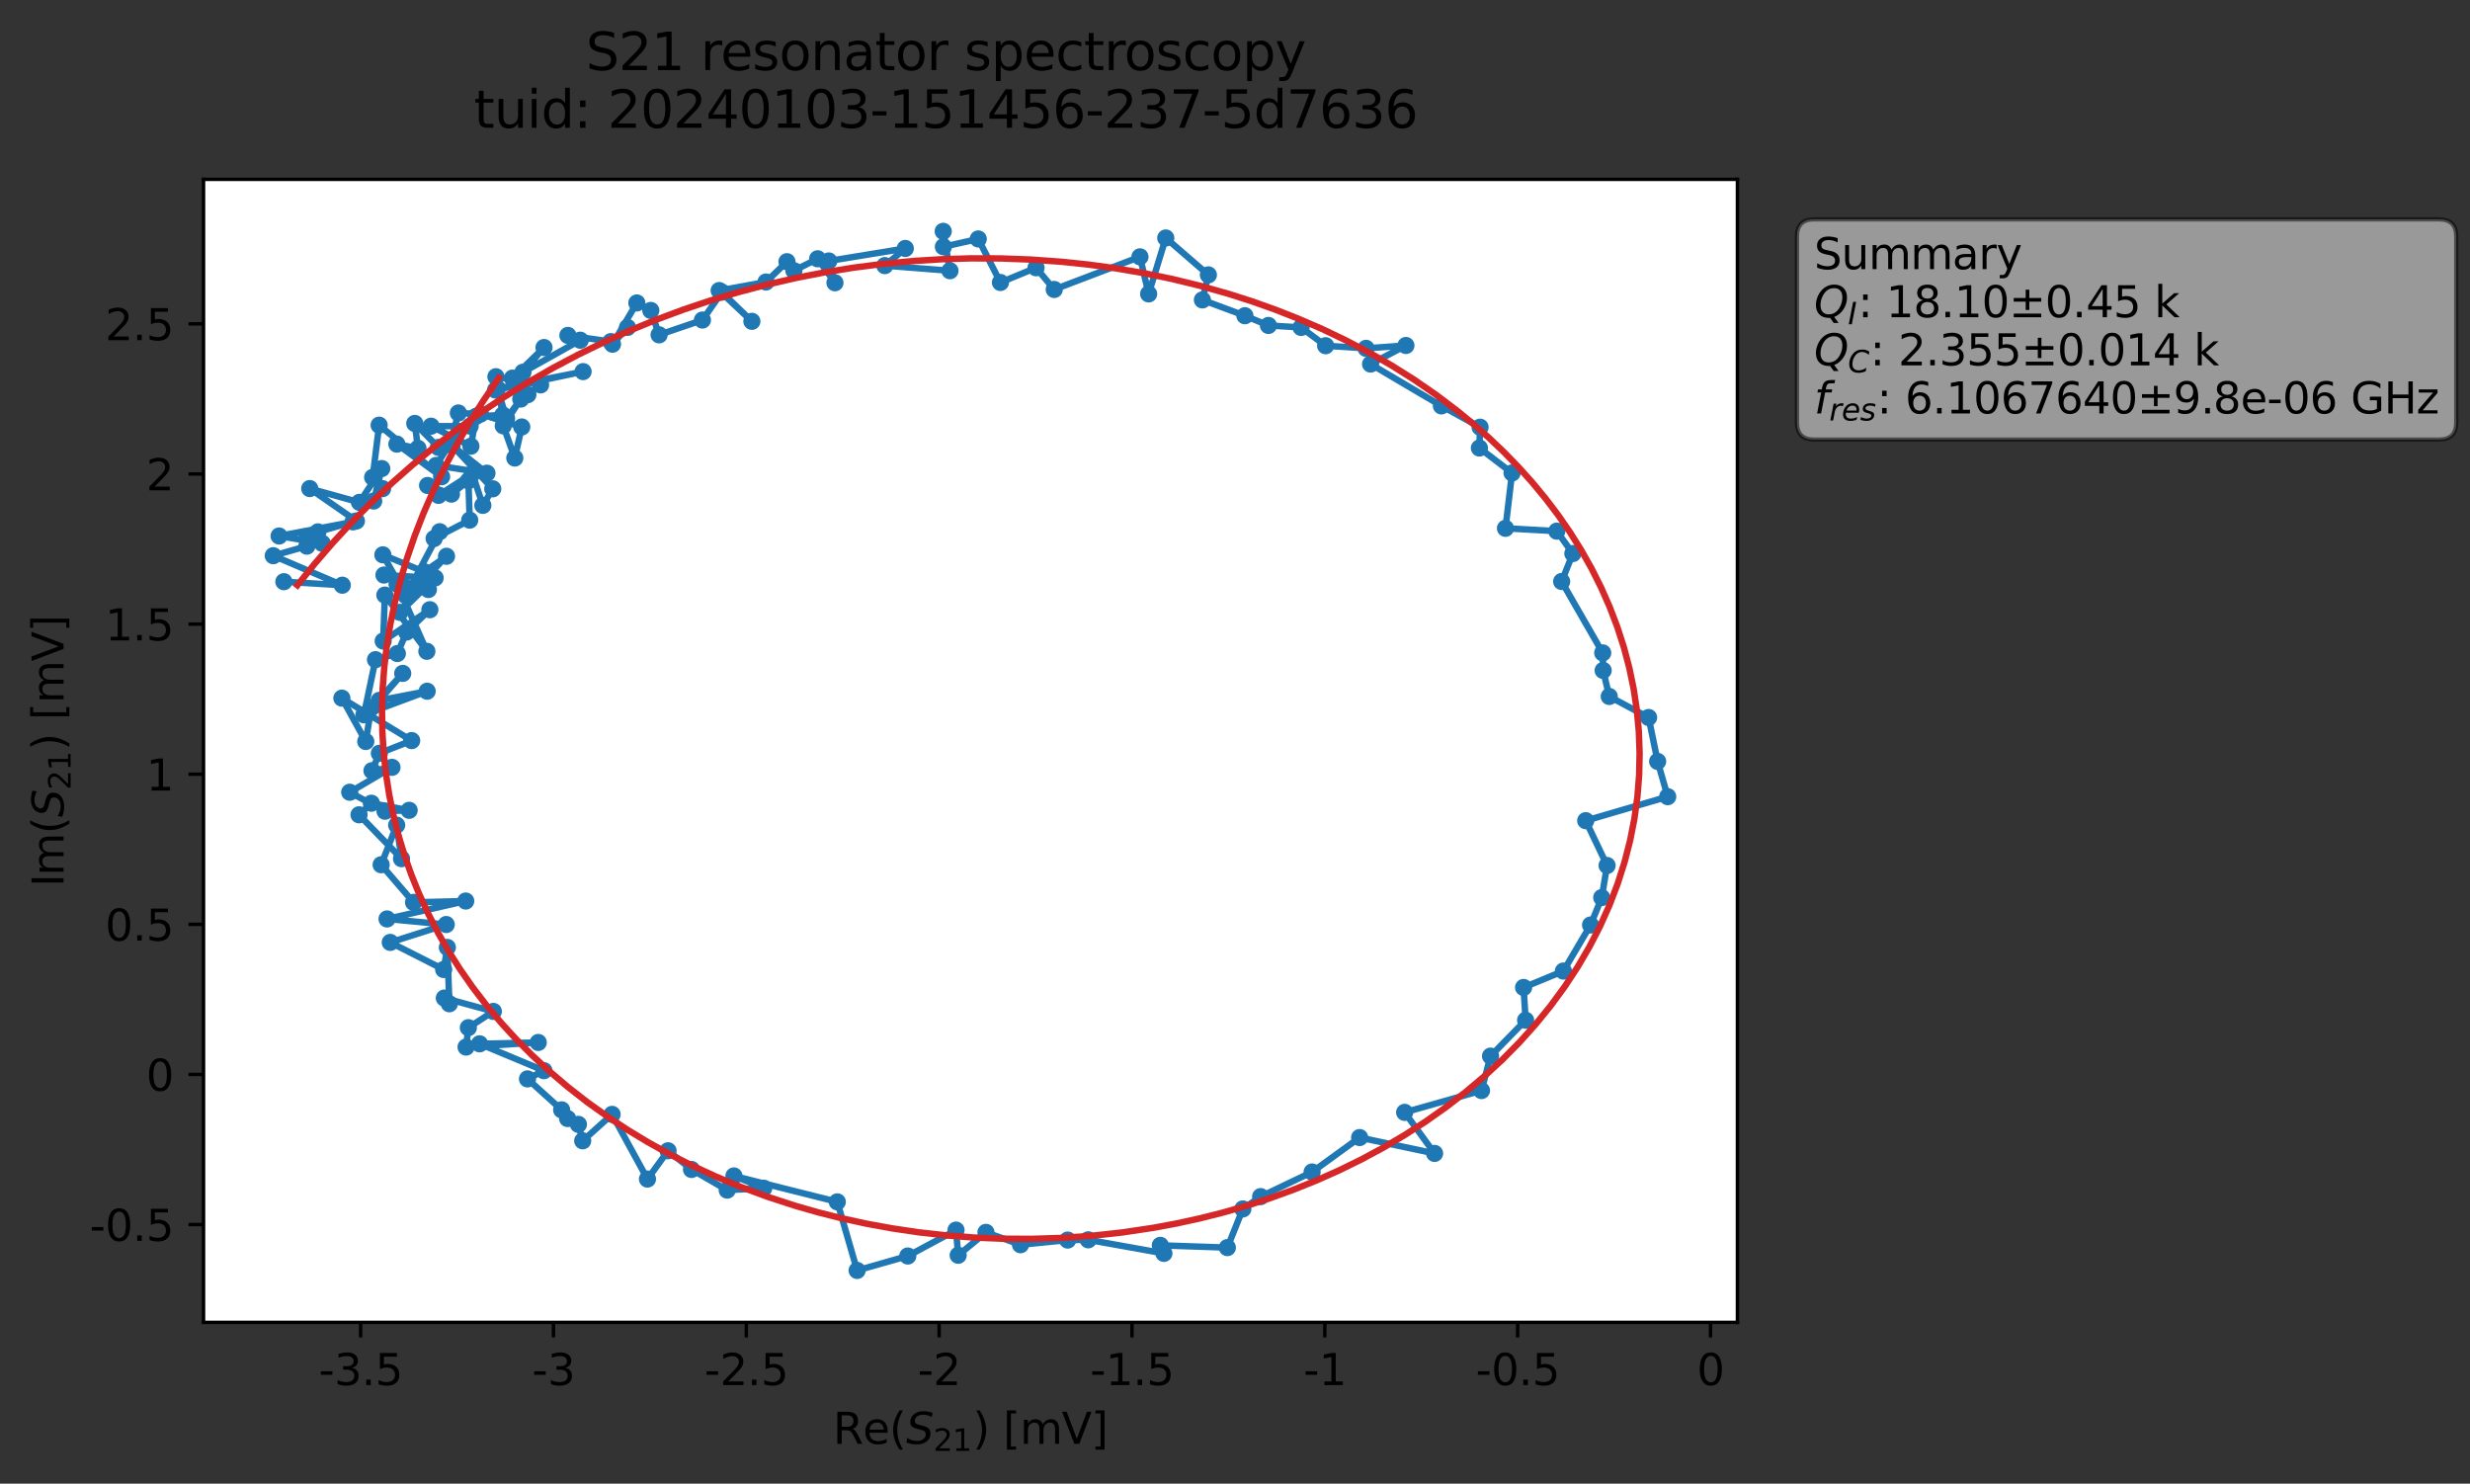 <?xml version="1.0" encoding="utf-8" standalone="no"?>
<!DOCTYPE svg PUBLIC "-//W3C//DTD SVG 1.1//EN"
  "http://www.w3.org/Graphics/SVG/1.1/DTD/svg11.dtd">
<svg xmlns:xlink="http://www.w3.org/1999/xlink" width="575.065pt" height="345.428pt" viewBox="0 0 575.065 345.428" xmlns="http://www.w3.org/2000/svg" version="1.1">
 <rect x="0" y="0" width="575.065" height="345.428" fill="#333333" stroke="none"/>
 <defs>
  <style type="text/css">*{stroke-linejoin: round; stroke-linecap: butt}</style>
 </defs>
 <g id="figure_1">
  <g id="patch_1">
   <path d="M 0 345.428 
L 575.065 345.428 
L 575.065 -0 
L 0 -0 
L 0 345.428 
z
" style="fill: none; opacity: 0"/>
  </g>
  <g id="axes_1">
   <g id="patch_2">
    <path d="M 47.389 307.872 
L 404.509 307.872 
L 404.509 41.76 
L 47.389 41.76 
z
" style="fill: #ffffff"/>
   </g>
   <g id="matplotlib.axis_1">
    <g id="xtick_1">
     <g id="line2d_1">
      <defs>
       <path id="m86408a2fe8" d="M 0 0 
L 0 3.5 
" style="stroke: #000000; stroke-width: 0.8"/>
      </defs>
      <g>
       <use xlink:href="#m86408a2fe8" x="83.958" y="307.872" style="stroke: #000000; stroke-width: 0.8"/>
      </g>
     </g>
     <g id="text_1">
      <!-- -3.5 -->
      <g transform="translate(74.203 322.47) scale(0.1 -0.1)">
       <defs>
        <path id="DejaVuSans-2d" d="M 313 2009 
L 1997 2009 
L 1997 1497 
L 313 1497 
L 313 2009 
z
" transform="scale(0.016)"/>
        <path id="DejaVuSans-33" d="M 2597 2516 
Q 3050 2419 3304 2112 
Q 3559 1806 3559 1356 
Q 3559 666 3084 287 
Q 2609 -91 1734 -91 
Q 1441 -91 1130 -33 
Q 819 25 488 141 
L 488 750 
Q 750 597 1062 519 
Q 1375 441 1716 441 
Q 2309 441 2620 675 
Q 2931 909 2931 1356 
Q 2931 1769 2642 2001 
Q 2353 2234 1838 2234 
L 1294 2234 
L 1294 2753 
L 1863 2753 
Q 2328 2753 2575 2939 
Q 2822 3125 2822 3475 
Q 2822 3834 2567 4026 
Q 2313 4219 1838 4219 
Q 1578 4219 1281 4162 
Q 984 4106 628 3988 
L 628 4550 
Q 988 4650 1302 4700 
Q 1616 4750 1894 4750 
Q 2613 4750 3031 4423 
Q 3450 4097 3450 3541 
Q 3450 3153 3228 2886 
Q 3006 2619 2597 2516 
z
" transform="scale(0.016)"/>
        <path id="DejaVuSans-2e" d="M 684 794 
L 1344 794 
L 1344 0 
L 684 0 
L 684 794 
z
" transform="scale(0.016)"/>
        <path id="DejaVuSans-35" d="M 691 4666 
L 3169 4666 
L 3169 4134 
L 1269 4134 
L 1269 2991 
Q 1406 3038 1543 3061 
Q 1681 3084 1819 3084 
Q 2600 3084 3056 2656 
Q 3513 2228 3513 1497 
Q 3513 744 3044 326 
Q 2575 -91 1722 -91 
Q 1428 -91 1123 -41 
Q 819 9 494 109 
L 494 744 
Q 775 591 1075 516 
Q 1375 441 1709 441 
Q 2250 441 2565 725 
Q 2881 1009 2881 1497 
Q 2881 1984 2565 2268 
Q 2250 2553 1709 2553 
Q 1456 2553 1204 2497 
Q 953 2441 691 2322 
L 691 4666 
z
" transform="scale(0.016)"/>
       </defs>
       <use xlink:href="#DejaVuSans-2d"/>
       <use xlink:href="#DejaVuSans-33" x="36.084"/>
       <use xlink:href="#DejaVuSans-2e" x="99.707"/>
       <use xlink:href="#DejaVuSans-35" x="131.494"/>
      </g>
     </g>
    </g>
    <g id="xtick_2">
     <g id="line2d_2">
      <g>
       <use xlink:href="#m86408a2fe8" x="128.855" y="307.872" style="stroke: #000000; stroke-width: 0.8"/>
      </g>
     </g>
     <g id="text_2">
      <!-- -3 -->
      <g transform="translate(123.87 322.47) scale(0.1 -0.1)">
       <use xlink:href="#DejaVuSans-2d"/>
       <use xlink:href="#DejaVuSans-33" x="36.084"/>
      </g>
     </g>
    </g>
    <g id="xtick_3">
     <g id="line2d_3">
      <g>
       <use xlink:href="#m86408a2fe8" x="173.752" y="307.872" style="stroke: #000000; stroke-width: 0.8"/>
      </g>
     </g>
     <g id="text_3">
      <!-- -2.5 -->
      <g transform="translate(163.997 322.47) scale(0.1 -0.1)">
       <defs>
        <path id="DejaVuSans-32" d="M 1228 531 
L 3431 531 
L 3431 0 
L 469 0 
L 469 531 
Q 828 903 1448 1529 
Q 2069 2156 2228 2338 
Q 2531 2678 2651 2914 
Q 2772 3150 2772 3378 
Q 2772 3750 2511 3984 
Q 2250 4219 1831 4219 
Q 1534 4219 1204 4116 
Q 875 4013 500 3803 
L 500 4441 
Q 881 4594 1212 4672 
Q 1544 4750 1819 4750 
Q 2544 4750 2975 4387 
Q 3406 4025 3406 3419 
Q 3406 3131 3298 2873 
Q 3191 2616 2906 2266 
Q 2828 2175 2409 1742 
Q 1991 1309 1228 531 
z
" transform="scale(0.016)"/>
       </defs>
       <use xlink:href="#DejaVuSans-2d"/>
       <use xlink:href="#DejaVuSans-32" x="36.084"/>
       <use xlink:href="#DejaVuSans-2e" x="99.707"/>
       <use xlink:href="#DejaVuSans-35" x="131.494"/>
      </g>
     </g>
    </g>
    <g id="xtick_4">
     <g id="line2d_4">
      <g>
       <use xlink:href="#m86408a2fe8" x="218.65" y="307.872" style="stroke: #000000; stroke-width: 0.8"/>
      </g>
     </g>
     <g id="text_4">
      <!-- -2 -->
      <g transform="translate(213.664 322.47) scale(0.1 -0.1)">
       <use xlink:href="#DejaVuSans-2d"/>
       <use xlink:href="#DejaVuSans-32" x="36.084"/>
      </g>
     </g>
    </g>
    <g id="xtick_5">
     <g id="line2d_5">
      <g>
       <use xlink:href="#m86408a2fe8" x="263.547" y="307.872" style="stroke: #000000; stroke-width: 0.8"/>
      </g>
     </g>
     <g id="text_5">
      <!-- -1.5 -->
      <g transform="translate(253.791 322.47) scale(0.1 -0.1)">
       <defs>
        <path id="DejaVuSans-31" d="M 794 531 
L 1825 531 
L 1825 4091 
L 703 3866 
L 703 4441 
L 1819 4666 
L 2450 4666 
L 2450 531 
L 3481 531 
L 3481 0 
L 794 0 
L 794 531 
z
" transform="scale(0.016)"/>
       </defs>
       <use xlink:href="#DejaVuSans-2d"/>
       <use xlink:href="#DejaVuSans-31" x="36.084"/>
       <use xlink:href="#DejaVuSans-2e" x="99.707"/>
       <use xlink:href="#DejaVuSans-35" x="131.494"/>
      </g>
     </g>
    </g>
    <g id="xtick_6">
     <g id="line2d_6">
      <g>
       <use xlink:href="#m86408a2fe8" x="308.444" y="307.872" style="stroke: #000000; stroke-width: 0.8"/>
      </g>
     </g>
     <g id="text_6">
      <!-- -1 -->
      <g transform="translate(303.459 322.47) scale(0.1 -0.1)">
       <use xlink:href="#DejaVuSans-2d"/>
       <use xlink:href="#DejaVuSans-31" x="36.084"/>
      </g>
     </g>
    </g>
    <g id="xtick_7">
     <g id="line2d_7">
      <g>
       <use xlink:href="#m86408a2fe8" x="353.341" y="307.872" style="stroke: #000000; stroke-width: 0.8"/>
      </g>
     </g>
     <g id="text_7">
      <!-- -0.5 -->
      <g transform="translate(343.585 322.47) scale(0.1 -0.1)">
       <defs>
        <path id="DejaVuSans-30" d="M 2034 4250 
Q 1547 4250 1301 3770 
Q 1056 3291 1056 2328 
Q 1056 1369 1301 889 
Q 1547 409 2034 409 
Q 2525 409 2770 889 
Q 3016 1369 3016 2328 
Q 3016 3291 2770 3770 
Q 2525 4250 2034 4250 
z
M 2034 4750 
Q 2819 4750 3233 4129 
Q 3647 3509 3647 2328 
Q 3647 1150 3233 529 
Q 2819 -91 2034 -91 
Q 1250 -91 836 529 
Q 422 1150 422 2328 
Q 422 3509 836 4129 
Q 1250 4750 2034 4750 
z
" transform="scale(0.016)"/>
       </defs>
       <use xlink:href="#DejaVuSans-2d"/>
       <use xlink:href="#DejaVuSans-30" x="36.084"/>
       <use xlink:href="#DejaVuSans-2e" x="99.707"/>
       <use xlink:href="#DejaVuSans-35" x="131.494"/>
      </g>
     </g>
    </g>
    <g id="xtick_8">
     <g id="line2d_8">
      <g>
       <use xlink:href="#m86408a2fe8" x="398.238" y="307.872" style="stroke: #000000; stroke-width: 0.8"/>
      </g>
     </g>
     <g id="text_8">
      <!-- 0 -->
      <g transform="translate(395.057 322.47) scale(0.1 -0.1)">
       <use xlink:href="#DejaVuSans-30"/>
      </g>
     </g>
    </g>
    <g id="text_9">
     <!-- Re$(S_{21})$ [mV] -->
     <g transform="translate(193.949 336.149) scale(0.1 -0.1)">
      <defs>
       <path id="DejaVuSans-52" d="M 2841 2188 
Q 3044 2119 3236 1894 
Q 3428 1669 3622 1275 
L 4263 0 
L 3584 0 
L 2988 1197 
Q 2756 1666 2539 1819 
Q 2322 1972 1947 1972 
L 1259 1972 
L 1259 0 
L 628 0 
L 628 4666 
L 2053 4666 
Q 2853 4666 3247 4331 
Q 3641 3997 3641 3322 
Q 3641 2881 3436 2590 
Q 3231 2300 2841 2188 
z
M 1259 4147 
L 1259 2491 
L 2053 2491 
Q 2509 2491 2742 2702 
Q 2975 2913 2975 3322 
Q 2975 3731 2742 3939 
Q 2509 4147 2053 4147 
L 1259 4147 
z
" transform="scale(0.016)"/>
       <path id="DejaVuSans-65" d="M 3597 1894 
L 3597 1613 
L 953 1613 
Q 991 1019 1311 708 
Q 1631 397 2203 397 
Q 2534 397 2845 478 
Q 3156 559 3463 722 
L 3463 178 
Q 3153 47 2828 -22 
Q 2503 -91 2169 -91 
Q 1331 -91 842 396 
Q 353 884 353 1716 
Q 353 2575 817 3079 
Q 1281 3584 2069 3584 
Q 2775 3584 3186 3129 
Q 3597 2675 3597 1894 
z
M 3022 2063 
Q 3016 2534 2758 2815 
Q 2500 3097 2075 3097 
Q 1594 3097 1305 2825 
Q 1016 2553 972 2059 
L 3022 2063 
z
" transform="scale(0.016)"/>
       <path id="DejaVuSans-28" d="M 1984 4856 
Q 1566 4138 1362 3434 
Q 1159 2731 1159 2009 
Q 1159 1288 1364 580 
Q 1569 -128 1984 -844 
L 1484 -844 
Q 1016 -109 783 600 
Q 550 1309 550 2009 
Q 550 2706 781 3412 
Q 1013 4119 1484 4856 
L 1984 4856 
z
" transform="scale(0.016)"/>
       <path id="DejaVuSans-Oblique-53" d="M 3859 4513 
L 3738 3897 
Q 3422 4066 3111 4152 
Q 2800 4238 2509 4238 
Q 1944 4238 1609 3991 
Q 1275 3744 1275 3334 
Q 1275 3109 1398 2989 
Q 1522 2869 2034 2731 
L 2413 2638 
Q 3053 2472 3303 2217 
Q 3553 1963 3553 1503 
Q 3553 797 2998 353 
Q 2444 -91 1538 -91 
Q 1166 -91 791 -17 
Q 416 56 38 206 
L 166 856 
Q 513 641 861 531 
Q 1209 422 1556 422 
Q 2147 422 2503 684 
Q 2859 947 2859 1369 
Q 2859 1650 2717 1795 
Q 2575 1941 2106 2059 
L 1728 2156 
Q 1081 2325 845 2545 
Q 609 2766 609 3163 
Q 609 3859 1145 4304 
Q 1681 4750 2541 4750 
Q 2875 4750 3203 4690 
Q 3531 4631 3859 4513 
z
" transform="scale(0.016)"/>
       <path id="DejaVuSans-29" d="M 513 4856 
L 1013 4856 
Q 1481 4119 1714 3412 
Q 1947 2706 1947 2009 
Q 1947 1309 1714 600 
Q 1481 -109 1013 -844 
L 513 -844 
Q 928 -128 1133 580 
Q 1338 1288 1338 2009 
Q 1338 2731 1133 3434 
Q 928 4138 513 4856 
z
" transform="scale(0.016)"/>
       <path id="DejaVuSans-20" transform="scale(0.016)"/>
       <path id="DejaVuSans-5b" d="M 550 4863 
L 1875 4863 
L 1875 4416 
L 1125 4416 
L 1125 -397 
L 1875 -397 
L 1875 -844 
L 550 -844 
L 550 4863 
z
" transform="scale(0.016)"/>
       <path id="DejaVuSans-6d" d="M 3328 2828 
Q 3544 3216 3844 3400 
Q 4144 3584 4550 3584 
Q 5097 3584 5394 3201 
Q 5691 2819 5691 2113 
L 5691 0 
L 5113 0 
L 5113 2094 
Q 5113 2597 4934 2840 
Q 4756 3084 4391 3084 
Q 3944 3084 3684 2787 
Q 3425 2491 3425 1978 
L 3425 0 
L 2847 0 
L 2847 2094 
Q 2847 2600 2669 2842 
Q 2491 3084 2119 3084 
Q 1678 3084 1418 2786 
Q 1159 2488 1159 1978 
L 1159 0 
L 581 0 
L 581 3500 
L 1159 3500 
L 1159 2956 
Q 1356 3278 1631 3431 
Q 1906 3584 2284 3584 
Q 2666 3584 2933 3390 
Q 3200 3197 3328 2828 
z
" transform="scale(0.016)"/>
       <path id="DejaVuSans-56" d="M 1831 0 
L 50 4666 
L 709 4666 
L 2188 738 
L 3669 4666 
L 4325 4666 
L 2547 0 
L 1831 0 
z
" transform="scale(0.016)"/>
       <path id="DejaVuSans-5d" d="M 1947 4863 
L 1947 -844 
L 622 -844 
L 622 -397 
L 1369 -397 
L 1369 4416 
L 622 4416 
L 622 4863 
L 1947 4863 
z
" transform="scale(0.016)"/>
      </defs>
      <use xlink:href="#DejaVuSans-52" transform="translate(0 0.016)"/>
      <use xlink:href="#DejaVuSans-65" transform="translate(69.482 0.016)"/>
      <use xlink:href="#DejaVuSans-28" transform="translate(131.006 0.016)"/>
      <use xlink:href="#DejaVuSans-Oblique-53" transform="translate(170.02 0.016)"/>
      <use xlink:href="#DejaVuSans-32" transform="translate(233.496 -16.391) scale(0.7)"/>
      <use xlink:href="#DejaVuSans-31" transform="translate(278.032 -16.391) scale(0.7)"/>
      <use xlink:href="#DejaVuSans-29" transform="translate(325.303 0.016)"/>
      <use xlink:href="#DejaVuSans-20" transform="translate(364.316 0.016)"/>
      <use xlink:href="#DejaVuSans-5b" transform="translate(396.104 0.016)"/>
      <use xlink:href="#DejaVuSans-6d" transform="translate(435.117 0.016)"/>
      <use xlink:href="#DejaVuSans-56" transform="translate(532.529 0.016)"/>
      <use xlink:href="#DejaVuSans-5d" transform="translate(600.938 0.016)"/>
     </g>
    </g>
   </g>
   <g id="matplotlib.axis_2">
    <g id="ytick_1">
     <g id="line2d_9">
      <defs>
       <path id="mf4aa126535" d="M 0 0 
L -3.5 0 
" style="stroke: #000000; stroke-width: 0.8"/>
      </defs>
      <g>
       <use xlink:href="#mf4aa126535" x="47.389" y="285.095" style="stroke: #000000; stroke-width: 0.8"/>
      </g>
     </g>
     <g id="text_10">
      <!-- -0.5 -->
      <g transform="translate(20.878 288.894) scale(0.1 -0.1)">
       <use xlink:href="#DejaVuSans-2d"/>
       <use xlink:href="#DejaVuSans-30" x="36.084"/>
       <use xlink:href="#DejaVuSans-2e" x="99.707"/>
       <use xlink:href="#DejaVuSans-35" x="131.494"/>
      </g>
     </g>
    </g>
    <g id="ytick_2">
     <g id="line2d_10">
      <g>
       <use xlink:href="#mf4aa126535" x="47.389" y="250.146" style="stroke: #000000; stroke-width: 0.8"/>
      </g>
     </g>
     <g id="text_11">
      <!-- 0 -->
      <g transform="translate(34.027 253.945) scale(0.1 -0.1)">
       <use xlink:href="#DejaVuSans-30"/>
      </g>
     </g>
    </g>
    <g id="ytick_3">
     <g id="line2d_11">
      <g>
       <use xlink:href="#mf4aa126535" x="47.389" y="215.197" style="stroke: #000000; stroke-width: 0.8"/>
      </g>
     </g>
     <g id="text_12">
      <!-- 0.5 -->
      <g transform="translate(24.486 218.997) scale(0.1 -0.1)">
       <use xlink:href="#DejaVuSans-30"/>
       <use xlink:href="#DejaVuSans-2e" x="63.623"/>
       <use xlink:href="#DejaVuSans-35" x="95.41"/>
      </g>
     </g>
    </g>
    <g id="ytick_4">
     <g id="line2d_12">
      <g>
       <use xlink:href="#mf4aa126535" x="47.389" y="180.249" style="stroke: #000000; stroke-width: 0.8"/>
      </g>
     </g>
     <g id="text_13">
      <!-- 1 -->
      <g transform="translate(34.027 184.048) scale(0.1 -0.1)">
       <use xlink:href="#DejaVuSans-31"/>
      </g>
     </g>
    </g>
    <g id="ytick_5">
     <g id="line2d_13">
      <g>
       <use xlink:href="#mf4aa126535" x="47.389" y="145.3" style="stroke: #000000; stroke-width: 0.8"/>
      </g>
     </g>
     <g id="text_14">
      <!-- 1.5 -->
      <g transform="translate(24.486 149.099) scale(0.1 -0.1)">
       <use xlink:href="#DejaVuSans-31"/>
       <use xlink:href="#DejaVuSans-2e" x="63.623"/>
       <use xlink:href="#DejaVuSans-35" x="95.41"/>
      </g>
     </g>
    </g>
    <g id="ytick_6">
     <g id="line2d_14">
      <g>
       <use xlink:href="#mf4aa126535" x="47.389" y="110.352" style="stroke: #000000; stroke-width: 0.8"/>
      </g>
     </g>
     <g id="text_15">
      <!-- 2 -->
      <g transform="translate(34.027 114.151) scale(0.1 -0.1)">
       <use xlink:href="#DejaVuSans-32"/>
      </g>
     </g>
    </g>
    <g id="ytick_7">
     <g id="line2d_15">
      <g>
       <use xlink:href="#mf4aa126535" x="47.389" y="75.403" style="stroke: #000000; stroke-width: 0.8"/>
      </g>
     </g>
     <g id="text_16">
      <!-- 2.5 -->
      <g transform="translate(24.486 79.202) scale(0.1 -0.1)">
       <use xlink:href="#DejaVuSans-32"/>
       <use xlink:href="#DejaVuSans-2e" x="63.623"/>
       <use xlink:href="#DejaVuSans-35" x="95.41"/>
      </g>
     </g>
    </g>
    <g id="text_17">
     <!-- Im$(S_{21})$ [mV] -->
     <g transform="translate(14.798 206.466) rotate(-90) scale(0.1 -0.1)">
      <defs>
       <path id="DejaVuSans-49" d="M 628 4666 
L 1259 4666 
L 1259 0 
L 628 0 
L 628 4666 
z
" transform="scale(0.016)"/>
      </defs>
      <use xlink:href="#DejaVuSans-49" transform="translate(0 0.016)"/>
      <use xlink:href="#DejaVuSans-6d" transform="translate(25.867 0.016)"/>
      <use xlink:href="#DejaVuSans-28" transform="translate(123.279 0.016)"/>
      <use xlink:href="#DejaVuSans-Oblique-53" transform="translate(162.293 0.016)"/>
      <use xlink:href="#DejaVuSans-32" transform="translate(225.77 -16.391) scale(0.7)"/>
      <use xlink:href="#DejaVuSans-31" transform="translate(270.306 -16.391) scale(0.7)"/>
      <use xlink:href="#DejaVuSans-29" transform="translate(317.576 0.016)"/>
      <use xlink:href="#DejaVuSans-20" transform="translate(356.59 0.016)"/>
      <use xlink:href="#DejaVuSans-5b" transform="translate(388.377 0.016)"/>
      <use xlink:href="#DejaVuSans-6d" transform="translate(427.391 0.016)"/>
      <use xlink:href="#DejaVuSans-56" transform="translate(524.803 0.016)"/>
      <use xlink:href="#DejaVuSans-5d" transform="translate(593.211 0.016)"/>
     </g>
    </g>
   </g>
   <g id="line2d_16">
    <path d="M 66.089 135.428 
L 79.691 136.245 
L 63.622 129.375 
L 71.438 127.157 
L 71.444 125.29 
L 75.029 126.498 
L 64.978 124.792 
L 82.188 121.5 
L 74.014 123.83 
L 82.979 121.291 
L 72.113 113.743 
L 83.688 116.954 
L 88.881 109.089 
L 87.006 116.648 
L 89.077 113.764 
L 86.761 111.138 
L 88.272 98.984 
L 102.817 110.991 
L 92.403 103.401 
L 97.317 104.383 
L 96.566 98.583 
L 102.076 104.159 
L 109.46 99.209 
L 100.36 99.22 
L 109.634 103.882 
L 110.83 96.936 
L 117.067 96.605 
L 115.458 87.706 
L 125.86 89.607 
L 122.893 91.876 
L 119.308 88.035 
L 126.66 80.91 
L 121.747 86.667 
L 135.092 79.205 
L 132.219 78.089 
L 142.215 79.532 
L 146.095 76.229 
L 142.6 80.135 
L 148.269 70.532 
L 151.52 72.275 
L 153.452 77.959 
L 163.541 74.511 
L 168.068 68.024 
L 175.054 74.809 
L 167.439 67.644 
L 178.338 65.66 
L 183.223 60.927 
L 184.837 63.017 
L 190.363 60.249 
L 194.396 65.833 
L 192.962 60.757 
L 210.773 57.845 
L 206.011 61.839 
L 221.168 63.032 
L 219.598 53.856 
L 219.642 57.45 
L 227.757 55.631 
L 232.921 65.768 
L 241.211 62.34 
L 245.446 67.394 
L 265.403 59.796 
L 267.424 68.427 
L 271.414 55.404 
L 281.334 63.996 
L 279.944 69.826 
L 289.839 73.506 
L 295.316 75.771 
L 302.924 76.234 
L 308.636 80.489 
L 318.046 81.099 
L 327.325 80.435 
L 319.1 84.761 
L 335.59 94.5 
L 344.59 99.457 
L 344.434 104.305 
L 352.036 110.117 
L 350.504 122.997 
L 362.456 123.656 
L 366.189 128.876 
L 363.584 135.384 
L 373.145 152.003 
L 373.246 156.09 
L 374.663 162.15 
L 383.828 167.045 
L 385.93 177.271 
L 388.276 185.476 
L 369.187 191.067 
L 374.159 201.499 
L 372.915 208.97 
L 370.316 215.355 
L 363.988 226.078 
L 354.722 229.895 
L 355.193 237.52 
L 347.029 245.881 
L 344.922 253.895 
L 327.03 258.978 
L 334 268.534 
L 316.553 264.838 
L 305.483 272.863 
L 293.504 278.589 
L 289.36 281.462 
L 285.755 290.462 
L 270.15 289.936 
L 270.982 291.806 
L 253.362 288.646 
L 248.578 288.707 
L 237.597 289.793 
L 229.549 286.918 
L 223.086 292.244 
L 222.578 286.389 
L 211.354 292.417 
L 199.558 295.776 
L 194.94 279.814 
L 170.874 273.779 
L 177.817 276.633 
L 169.307 277.077 
L 160.997 272.271 
L 155.535 267.921 
L 150.743 274.501 
L 142.506 259.445 
L 135.663 265.595 
L 134.665 261.773 
L 132.151 260.414 
L 130.764 258.392 
L 122.81 251.185 
L 126.64 249.27 
L 111.661 243.02 
L 125.317 242.702 
L 108.511 243.774 
L 109.041 239.258 
L 114.861 235.474 
L 103.447 232.363 
L 104.618 233.694 
L 104.152 220.576 
L 103.296 225.716 
L 90.86 219.406 
L 103.891 215.244 
L 90.108 213.945 
L 108.426 209.775 
L 96.285 210.086 
L 88.737 201.324 
L 92.353 192.105 
L 93.483 199.919 
L 83.587 189.699 
L 86.464 187.004 
L 95.259 188.652 
L 89.645 188.868 
L 81.42 184.445 
L 91.26 178.65 
L 86.6 179.437 
L 88.325 175.381 
L 95.845 172.423 
L 79.596 162.54 
L 85.155 172.634 
L 86.432 164.798 
L 93.762 156.776 
L 88.306 163.062 
L 99.45 160.928 
L 84.723 166.418 
L 87.425 153.58 
L 92.514 152.155 
L 94.658 147.148 
L 100.082 141.949 
L 89.213 149.246 
L 89.606 138.544 
L 99.383 151.633 
L 92.437 135.949 
L 99.739 137.249 
L 89.393 133.881 
L 101.305 134.547 
L 93.089 142.564 
L 97.959 135.835 
L 103.959 129.509 
L 98.762 133.119 
L 89.137 129.173 
L 94.499 138.665 
L 102.375 123.792 
L 101.067 125.379 
L 109.354 121.097 
L 109.054 111.921 
L 105.101 115.039 
L 99.548 113.024 
L 102.098 115.33 
L 109.968 110.227 
L 112.417 117.659 
L 114.724 113.802 
L 105.258 103.725 
L 113.375 110.169 
L 101.537 108.36 
L 104.97 103.022 
L 106.713 96.148 
L 111.865 96.407 
L 121.476 99.403 
L 119.855 106.637 
L 117.167 99.14 
L 121.246 92.905 
L 117.937 97.435 
L 115.8 90.463 
L 135.757 86.516 
L 115.377 90.8 
L 115.377 90.8 
" clip-path="url(#pe64d2194dc)" style="fill: none; stroke: #1f77b4; stroke-width: 1.5; stroke-linecap: square"/>
    <defs>
     <path id="m56720db69c" d="M 0 1.5 
C 0.398 1.5 0.779 1.342 1.061 1.061 
C 1.342 0.779 1.5 0.398 1.5 0 
C 1.5 -0.398 1.342 -0.779 1.061 -1.061 
C 0.779 -1.342 0.398 -1.5 0 -1.5 
C -0.398 -1.5 -0.779 -1.342 -1.061 -1.061 
C -1.342 -0.779 -1.5 -0.398 -1.5 0 
C -1.5 0.398 -1.342 0.779 -1.061 1.061 
C -0.779 1.342 -0.398 1.5 0 1.5 
z
" style="stroke: #1f77b4"/>
    </defs>
    <g clip-path="url(#pe64d2194dc)">
     <use xlink:href="#m56720db69c" x="66.089" y="135.428" style="fill: #1f77b4; stroke: #1f77b4"/>
     <use xlink:href="#m56720db69c" x="79.691" y="136.245" style="fill: #1f77b4; stroke: #1f77b4"/>
     <use xlink:href="#m56720db69c" x="63.622" y="129.375" style="fill: #1f77b4; stroke: #1f77b4"/>
     <use xlink:href="#m56720db69c" x="71.438" y="127.157" style="fill: #1f77b4; stroke: #1f77b4"/>
     <use xlink:href="#m56720db69c" x="71.444" y="125.29" style="fill: #1f77b4; stroke: #1f77b4"/>
     <use xlink:href="#m56720db69c" x="75.029" y="126.498" style="fill: #1f77b4; stroke: #1f77b4"/>
     <use xlink:href="#m56720db69c" x="64.978" y="124.792" style="fill: #1f77b4; stroke: #1f77b4"/>
     <use xlink:href="#m56720db69c" x="82.188" y="121.5" style="fill: #1f77b4; stroke: #1f77b4"/>
     <use xlink:href="#m56720db69c" x="74.014" y="123.83" style="fill: #1f77b4; stroke: #1f77b4"/>
     <use xlink:href="#m56720db69c" x="82.979" y="121.291" style="fill: #1f77b4; stroke: #1f77b4"/>
     <use xlink:href="#m56720db69c" x="72.113" y="113.743" style="fill: #1f77b4; stroke: #1f77b4"/>
     <use xlink:href="#m56720db69c" x="83.688" y="116.954" style="fill: #1f77b4; stroke: #1f77b4"/>
     <use xlink:href="#m56720db69c" x="88.881" y="109.089" style="fill: #1f77b4; stroke: #1f77b4"/>
     <use xlink:href="#m56720db69c" x="87.006" y="116.648" style="fill: #1f77b4; stroke: #1f77b4"/>
     <use xlink:href="#m56720db69c" x="89.077" y="113.764" style="fill: #1f77b4; stroke: #1f77b4"/>
     <use xlink:href="#m56720db69c" x="86.761" y="111.138" style="fill: #1f77b4; stroke: #1f77b4"/>
     <use xlink:href="#m56720db69c" x="88.272" y="98.984" style="fill: #1f77b4; stroke: #1f77b4"/>
     <use xlink:href="#m56720db69c" x="102.817" y="110.991" style="fill: #1f77b4; stroke: #1f77b4"/>
     <use xlink:href="#m56720db69c" x="92.403" y="103.401" style="fill: #1f77b4; stroke: #1f77b4"/>
     <use xlink:href="#m56720db69c" x="97.317" y="104.383" style="fill: #1f77b4; stroke: #1f77b4"/>
     <use xlink:href="#m56720db69c" x="96.566" y="98.583" style="fill: #1f77b4; stroke: #1f77b4"/>
     <use xlink:href="#m56720db69c" x="102.076" y="104.159" style="fill: #1f77b4; stroke: #1f77b4"/>
     <use xlink:href="#m56720db69c" x="109.46" y="99.209" style="fill: #1f77b4; stroke: #1f77b4"/>
     <use xlink:href="#m56720db69c" x="100.36" y="99.22" style="fill: #1f77b4; stroke: #1f77b4"/>
     <use xlink:href="#m56720db69c" x="109.634" y="103.882" style="fill: #1f77b4; stroke: #1f77b4"/>
     <use xlink:href="#m56720db69c" x="110.83" y="96.936" style="fill: #1f77b4; stroke: #1f77b4"/>
     <use xlink:href="#m56720db69c" x="117.067" y="96.605" style="fill: #1f77b4; stroke: #1f77b4"/>
     <use xlink:href="#m56720db69c" x="115.458" y="87.706" style="fill: #1f77b4; stroke: #1f77b4"/>
     <use xlink:href="#m56720db69c" x="125.86" y="89.607" style="fill: #1f77b4; stroke: #1f77b4"/>
     <use xlink:href="#m56720db69c" x="122.893" y="91.876" style="fill: #1f77b4; stroke: #1f77b4"/>
     <use xlink:href="#m56720db69c" x="119.308" y="88.035" style="fill: #1f77b4; stroke: #1f77b4"/>
     <use xlink:href="#m56720db69c" x="126.66" y="80.91" style="fill: #1f77b4; stroke: #1f77b4"/>
     <use xlink:href="#m56720db69c" x="121.747" y="86.667" style="fill: #1f77b4; stroke: #1f77b4"/>
     <use xlink:href="#m56720db69c" x="135.092" y="79.205" style="fill: #1f77b4; stroke: #1f77b4"/>
     <use xlink:href="#m56720db69c" x="132.219" y="78.089" style="fill: #1f77b4; stroke: #1f77b4"/>
     <use xlink:href="#m56720db69c" x="142.215" y="79.532" style="fill: #1f77b4; stroke: #1f77b4"/>
     <use xlink:href="#m56720db69c" x="146.095" y="76.229" style="fill: #1f77b4; stroke: #1f77b4"/>
     <use xlink:href="#m56720db69c" x="142.6" y="80.135" style="fill: #1f77b4; stroke: #1f77b4"/>
     <use xlink:href="#m56720db69c" x="148.269" y="70.532" style="fill: #1f77b4; stroke: #1f77b4"/>
     <use xlink:href="#m56720db69c" x="151.52" y="72.275" style="fill: #1f77b4; stroke: #1f77b4"/>
     <use xlink:href="#m56720db69c" x="153.452" y="77.959" style="fill: #1f77b4; stroke: #1f77b4"/>
     <use xlink:href="#m56720db69c" x="163.541" y="74.511" style="fill: #1f77b4; stroke: #1f77b4"/>
     <use xlink:href="#m56720db69c" x="168.068" y="68.024" style="fill: #1f77b4; stroke: #1f77b4"/>
     <use xlink:href="#m56720db69c" x="175.054" y="74.809" style="fill: #1f77b4; stroke: #1f77b4"/>
     <use xlink:href="#m56720db69c" x="167.439" y="67.644" style="fill: #1f77b4; stroke: #1f77b4"/>
     <use xlink:href="#m56720db69c" x="178.338" y="65.66" style="fill: #1f77b4; stroke: #1f77b4"/>
     <use xlink:href="#m56720db69c" x="183.223" y="60.927" style="fill: #1f77b4; stroke: #1f77b4"/>
     <use xlink:href="#m56720db69c" x="184.837" y="63.017" style="fill: #1f77b4; stroke: #1f77b4"/>
     <use xlink:href="#m56720db69c" x="190.363" y="60.249" style="fill: #1f77b4; stroke: #1f77b4"/>
     <use xlink:href="#m56720db69c" x="194.396" y="65.833" style="fill: #1f77b4; stroke: #1f77b4"/>
     <use xlink:href="#m56720db69c" x="192.962" y="60.757" style="fill: #1f77b4; stroke: #1f77b4"/>
     <use xlink:href="#m56720db69c" x="210.773" y="57.845" style="fill: #1f77b4; stroke: #1f77b4"/>
     <use xlink:href="#m56720db69c" x="206.011" y="61.839" style="fill: #1f77b4; stroke: #1f77b4"/>
     <use xlink:href="#m56720db69c" x="221.168" y="63.032" style="fill: #1f77b4; stroke: #1f77b4"/>
     <use xlink:href="#m56720db69c" x="219.598" y="53.856" style="fill: #1f77b4; stroke: #1f77b4"/>
     <use xlink:href="#m56720db69c" x="219.642" y="57.45" style="fill: #1f77b4; stroke: #1f77b4"/>
     <use xlink:href="#m56720db69c" x="227.757" y="55.631" style="fill: #1f77b4; stroke: #1f77b4"/>
     <use xlink:href="#m56720db69c" x="232.921" y="65.768" style="fill: #1f77b4; stroke: #1f77b4"/>
     <use xlink:href="#m56720db69c" x="241.211" y="62.34" style="fill: #1f77b4; stroke: #1f77b4"/>
     <use xlink:href="#m56720db69c" x="245.446" y="67.394" style="fill: #1f77b4; stroke: #1f77b4"/>
     <use xlink:href="#m56720db69c" x="265.403" y="59.796" style="fill: #1f77b4; stroke: #1f77b4"/>
     <use xlink:href="#m56720db69c" x="267.424" y="68.427" style="fill: #1f77b4; stroke: #1f77b4"/>
     <use xlink:href="#m56720db69c" x="271.414" y="55.404" style="fill: #1f77b4; stroke: #1f77b4"/>
     <use xlink:href="#m56720db69c" x="281.334" y="63.996" style="fill: #1f77b4; stroke: #1f77b4"/>
     <use xlink:href="#m56720db69c" x="279.944" y="69.826" style="fill: #1f77b4; stroke: #1f77b4"/>
     <use xlink:href="#m56720db69c" x="289.839" y="73.506" style="fill: #1f77b4; stroke: #1f77b4"/>
     <use xlink:href="#m56720db69c" x="295.316" y="75.771" style="fill: #1f77b4; stroke: #1f77b4"/>
     <use xlink:href="#m56720db69c" x="302.924" y="76.234" style="fill: #1f77b4; stroke: #1f77b4"/>
     <use xlink:href="#m56720db69c" x="308.636" y="80.489" style="fill: #1f77b4; stroke: #1f77b4"/>
     <use xlink:href="#m56720db69c" x="318.046" y="81.099" style="fill: #1f77b4; stroke: #1f77b4"/>
     <use xlink:href="#m56720db69c" x="327.325" y="80.435" style="fill: #1f77b4; stroke: #1f77b4"/>
     <use xlink:href="#m56720db69c" x="319.1" y="84.761" style="fill: #1f77b4; stroke: #1f77b4"/>
     <use xlink:href="#m56720db69c" x="335.59" y="94.5" style="fill: #1f77b4; stroke: #1f77b4"/>
     <use xlink:href="#m56720db69c" x="344.59" y="99.457" style="fill: #1f77b4; stroke: #1f77b4"/>
     <use xlink:href="#m56720db69c" x="344.434" y="104.305" style="fill: #1f77b4; stroke: #1f77b4"/>
     <use xlink:href="#m56720db69c" x="352.036" y="110.117" style="fill: #1f77b4; stroke: #1f77b4"/>
     <use xlink:href="#m56720db69c" x="350.504" y="122.997" style="fill: #1f77b4; stroke: #1f77b4"/>
     <use xlink:href="#m56720db69c" x="362.456" y="123.656" style="fill: #1f77b4; stroke: #1f77b4"/>
     <use xlink:href="#m56720db69c" x="366.189" y="128.876" style="fill: #1f77b4; stroke: #1f77b4"/>
     <use xlink:href="#m56720db69c" x="363.584" y="135.384" style="fill: #1f77b4; stroke: #1f77b4"/>
     <use xlink:href="#m56720db69c" x="373.145" y="152.003" style="fill: #1f77b4; stroke: #1f77b4"/>
     <use xlink:href="#m56720db69c" x="373.246" y="156.09" style="fill: #1f77b4; stroke: #1f77b4"/>
     <use xlink:href="#m56720db69c" x="374.663" y="162.15" style="fill: #1f77b4; stroke: #1f77b4"/>
     <use xlink:href="#m56720db69c" x="383.828" y="167.045" style="fill: #1f77b4; stroke: #1f77b4"/>
     <use xlink:href="#m56720db69c" x="385.93" y="177.271" style="fill: #1f77b4; stroke: #1f77b4"/>
     <use xlink:href="#m56720db69c" x="388.276" y="185.476" style="fill: #1f77b4; stroke: #1f77b4"/>
     <use xlink:href="#m56720db69c" x="369.187" y="191.067" style="fill: #1f77b4; stroke: #1f77b4"/>
     <use xlink:href="#m56720db69c" x="374.159" y="201.499" style="fill: #1f77b4; stroke: #1f77b4"/>
     <use xlink:href="#m56720db69c" x="372.915" y="208.97" style="fill: #1f77b4; stroke: #1f77b4"/>
     <use xlink:href="#m56720db69c" x="370.316" y="215.355" style="fill: #1f77b4; stroke: #1f77b4"/>
     <use xlink:href="#m56720db69c" x="363.988" y="226.078" style="fill: #1f77b4; stroke: #1f77b4"/>
     <use xlink:href="#m56720db69c" x="354.722" y="229.895" style="fill: #1f77b4; stroke: #1f77b4"/>
     <use xlink:href="#m56720db69c" x="355.193" y="237.52" style="fill: #1f77b4; stroke: #1f77b4"/>
     <use xlink:href="#m56720db69c" x="347.029" y="245.881" style="fill: #1f77b4; stroke: #1f77b4"/>
     <use xlink:href="#m56720db69c" x="344.922" y="253.895" style="fill: #1f77b4; stroke: #1f77b4"/>
     <use xlink:href="#m56720db69c" x="327.03" y="258.978" style="fill: #1f77b4; stroke: #1f77b4"/>
     <use xlink:href="#m56720db69c" x="334" y="268.534" style="fill: #1f77b4; stroke: #1f77b4"/>
     <use xlink:href="#m56720db69c" x="316.553" y="264.838" style="fill: #1f77b4; stroke: #1f77b4"/>
     <use xlink:href="#m56720db69c" x="305.483" y="272.863" style="fill: #1f77b4; stroke: #1f77b4"/>
     <use xlink:href="#m56720db69c" x="293.504" y="278.589" style="fill: #1f77b4; stroke: #1f77b4"/>
     <use xlink:href="#m56720db69c" x="289.36" y="281.462" style="fill: #1f77b4; stroke: #1f77b4"/>
     <use xlink:href="#m56720db69c" x="285.755" y="290.462" style="fill: #1f77b4; stroke: #1f77b4"/>
     <use xlink:href="#m56720db69c" x="270.15" y="289.936" style="fill: #1f77b4; stroke: #1f77b4"/>
     <use xlink:href="#m56720db69c" x="270.982" y="291.806" style="fill: #1f77b4; stroke: #1f77b4"/>
     <use xlink:href="#m56720db69c" x="253.362" y="288.646" style="fill: #1f77b4; stroke: #1f77b4"/>
     <use xlink:href="#m56720db69c" x="248.578" y="288.707" style="fill: #1f77b4; stroke: #1f77b4"/>
     <use xlink:href="#m56720db69c" x="237.597" y="289.793" style="fill: #1f77b4; stroke: #1f77b4"/>
     <use xlink:href="#m56720db69c" x="229.549" y="286.918" style="fill: #1f77b4; stroke: #1f77b4"/>
     <use xlink:href="#m56720db69c" x="223.086" y="292.244" style="fill: #1f77b4; stroke: #1f77b4"/>
     <use xlink:href="#m56720db69c" x="222.578" y="286.389" style="fill: #1f77b4; stroke: #1f77b4"/>
     <use xlink:href="#m56720db69c" x="211.354" y="292.417" style="fill: #1f77b4; stroke: #1f77b4"/>
     <use xlink:href="#m56720db69c" x="199.558" y="295.776" style="fill: #1f77b4; stroke: #1f77b4"/>
     <use xlink:href="#m56720db69c" x="194.94" y="279.814" style="fill: #1f77b4; stroke: #1f77b4"/>
     <use xlink:href="#m56720db69c" x="170.874" y="273.779" style="fill: #1f77b4; stroke: #1f77b4"/>
     <use xlink:href="#m56720db69c" x="177.817" y="276.633" style="fill: #1f77b4; stroke: #1f77b4"/>
     <use xlink:href="#m56720db69c" x="169.307" y="277.077" style="fill: #1f77b4; stroke: #1f77b4"/>
     <use xlink:href="#m56720db69c" x="160.997" y="272.271" style="fill: #1f77b4; stroke: #1f77b4"/>
     <use xlink:href="#m56720db69c" x="155.535" y="267.921" style="fill: #1f77b4; stroke: #1f77b4"/>
     <use xlink:href="#m56720db69c" x="150.743" y="274.501" style="fill: #1f77b4; stroke: #1f77b4"/>
     <use xlink:href="#m56720db69c" x="142.506" y="259.445" style="fill: #1f77b4; stroke: #1f77b4"/>
     <use xlink:href="#m56720db69c" x="135.663" y="265.595" style="fill: #1f77b4; stroke: #1f77b4"/>
     <use xlink:href="#m56720db69c" x="134.665" y="261.773" style="fill: #1f77b4; stroke: #1f77b4"/>
     <use xlink:href="#m56720db69c" x="132.151" y="260.414" style="fill: #1f77b4; stroke: #1f77b4"/>
     <use xlink:href="#m56720db69c" x="130.764" y="258.392" style="fill: #1f77b4; stroke: #1f77b4"/>
     <use xlink:href="#m56720db69c" x="122.81" y="251.185" style="fill: #1f77b4; stroke: #1f77b4"/>
     <use xlink:href="#m56720db69c" x="126.64" y="249.27" style="fill: #1f77b4; stroke: #1f77b4"/>
     <use xlink:href="#m56720db69c" x="111.661" y="243.02" style="fill: #1f77b4; stroke: #1f77b4"/>
     <use xlink:href="#m56720db69c" x="125.317" y="242.702" style="fill: #1f77b4; stroke: #1f77b4"/>
     <use xlink:href="#m56720db69c" x="108.511" y="243.774" style="fill: #1f77b4; stroke: #1f77b4"/>
     <use xlink:href="#m56720db69c" x="109.041" y="239.258" style="fill: #1f77b4; stroke: #1f77b4"/>
     <use xlink:href="#m56720db69c" x="114.861" y="235.474" style="fill: #1f77b4; stroke: #1f77b4"/>
     <use xlink:href="#m56720db69c" x="103.447" y="232.363" style="fill: #1f77b4; stroke: #1f77b4"/>
     <use xlink:href="#m56720db69c" x="104.618" y="233.694" style="fill: #1f77b4; stroke: #1f77b4"/>
     <use xlink:href="#m56720db69c" x="104.152" y="220.576" style="fill: #1f77b4; stroke: #1f77b4"/>
     <use xlink:href="#m56720db69c" x="103.296" y="225.716" style="fill: #1f77b4; stroke: #1f77b4"/>
     <use xlink:href="#m56720db69c" x="90.86" y="219.406" style="fill: #1f77b4; stroke: #1f77b4"/>
     <use xlink:href="#m56720db69c" x="103.891" y="215.244" style="fill: #1f77b4; stroke: #1f77b4"/>
     <use xlink:href="#m56720db69c" x="90.108" y="213.945" style="fill: #1f77b4; stroke: #1f77b4"/>
     <use xlink:href="#m56720db69c" x="108.426" y="209.775" style="fill: #1f77b4; stroke: #1f77b4"/>
     <use xlink:href="#m56720db69c" x="96.285" y="210.086" style="fill: #1f77b4; stroke: #1f77b4"/>
     <use xlink:href="#m56720db69c" x="88.737" y="201.324" style="fill: #1f77b4; stroke: #1f77b4"/>
     <use xlink:href="#m56720db69c" x="92.353" y="192.105" style="fill: #1f77b4; stroke: #1f77b4"/>
     <use xlink:href="#m56720db69c" x="93.483" y="199.919" style="fill: #1f77b4; stroke: #1f77b4"/>
     <use xlink:href="#m56720db69c" x="83.587" y="189.699" style="fill: #1f77b4; stroke: #1f77b4"/>
     <use xlink:href="#m56720db69c" x="86.464" y="187.004" style="fill: #1f77b4; stroke: #1f77b4"/>
     <use xlink:href="#m56720db69c" x="95.259" y="188.652" style="fill: #1f77b4; stroke: #1f77b4"/>
     <use xlink:href="#m56720db69c" x="89.645" y="188.868" style="fill: #1f77b4; stroke: #1f77b4"/>
     <use xlink:href="#m56720db69c" x="81.42" y="184.445" style="fill: #1f77b4; stroke: #1f77b4"/>
     <use xlink:href="#m56720db69c" x="91.26" y="178.65" style="fill: #1f77b4; stroke: #1f77b4"/>
     <use xlink:href="#m56720db69c" x="86.6" y="179.437" style="fill: #1f77b4; stroke: #1f77b4"/>
     <use xlink:href="#m56720db69c" x="88.325" y="175.381" style="fill: #1f77b4; stroke: #1f77b4"/>
     <use xlink:href="#m56720db69c" x="95.845" y="172.423" style="fill: #1f77b4; stroke: #1f77b4"/>
     <use xlink:href="#m56720db69c" x="79.596" y="162.54" style="fill: #1f77b4; stroke: #1f77b4"/>
     <use xlink:href="#m56720db69c" x="85.155" y="172.634" style="fill: #1f77b4; stroke: #1f77b4"/>
     <use xlink:href="#m56720db69c" x="86.432" y="164.798" style="fill: #1f77b4; stroke: #1f77b4"/>
     <use xlink:href="#m56720db69c" x="93.762" y="156.776" style="fill: #1f77b4; stroke: #1f77b4"/>
     <use xlink:href="#m56720db69c" x="88.306" y="163.062" style="fill: #1f77b4; stroke: #1f77b4"/>
     <use xlink:href="#m56720db69c" x="99.45" y="160.928" style="fill: #1f77b4; stroke: #1f77b4"/>
     <use xlink:href="#m56720db69c" x="84.723" y="166.418" style="fill: #1f77b4; stroke: #1f77b4"/>
     <use xlink:href="#m56720db69c" x="87.425" y="153.58" style="fill: #1f77b4; stroke: #1f77b4"/>
     <use xlink:href="#m56720db69c" x="92.514" y="152.155" style="fill: #1f77b4; stroke: #1f77b4"/>
     <use xlink:href="#m56720db69c" x="94.658" y="147.148" style="fill: #1f77b4; stroke: #1f77b4"/>
     <use xlink:href="#m56720db69c" x="100.082" y="141.949" style="fill: #1f77b4; stroke: #1f77b4"/>
     <use xlink:href="#m56720db69c" x="89.213" y="149.246" style="fill: #1f77b4; stroke: #1f77b4"/>
     <use xlink:href="#m56720db69c" x="89.606" y="138.544" style="fill: #1f77b4; stroke: #1f77b4"/>
     <use xlink:href="#m56720db69c" x="99.383" y="151.633" style="fill: #1f77b4; stroke: #1f77b4"/>
     <use xlink:href="#m56720db69c" x="92.437" y="135.949" style="fill: #1f77b4; stroke: #1f77b4"/>
     <use xlink:href="#m56720db69c" x="99.739" y="137.249" style="fill: #1f77b4; stroke: #1f77b4"/>
     <use xlink:href="#m56720db69c" x="89.393" y="133.881" style="fill: #1f77b4; stroke: #1f77b4"/>
     <use xlink:href="#m56720db69c" x="101.305" y="134.547" style="fill: #1f77b4; stroke: #1f77b4"/>
     <use xlink:href="#m56720db69c" x="93.089" y="142.564" style="fill: #1f77b4; stroke: #1f77b4"/>
     <use xlink:href="#m56720db69c" x="97.959" y="135.835" style="fill: #1f77b4; stroke: #1f77b4"/>
     <use xlink:href="#m56720db69c" x="103.959" y="129.509" style="fill: #1f77b4; stroke: #1f77b4"/>
     <use xlink:href="#m56720db69c" x="98.762" y="133.119" style="fill: #1f77b4; stroke: #1f77b4"/>
     <use xlink:href="#m56720db69c" x="89.137" y="129.173" style="fill: #1f77b4; stroke: #1f77b4"/>
     <use xlink:href="#m56720db69c" x="94.499" y="138.665" style="fill: #1f77b4; stroke: #1f77b4"/>
     <use xlink:href="#m56720db69c" x="102.375" y="123.792" style="fill: #1f77b4; stroke: #1f77b4"/>
     <use xlink:href="#m56720db69c" x="101.067" y="125.379" style="fill: #1f77b4; stroke: #1f77b4"/>
     <use xlink:href="#m56720db69c" x="109.354" y="121.097" style="fill: #1f77b4; stroke: #1f77b4"/>
     <use xlink:href="#m56720db69c" x="109.054" y="111.921" style="fill: #1f77b4; stroke: #1f77b4"/>
     <use xlink:href="#m56720db69c" x="105.101" y="115.039" style="fill: #1f77b4; stroke: #1f77b4"/>
     <use xlink:href="#m56720db69c" x="99.548" y="113.024" style="fill: #1f77b4; stroke: #1f77b4"/>
     <use xlink:href="#m56720db69c" x="102.098" y="115.33" style="fill: #1f77b4; stroke: #1f77b4"/>
     <use xlink:href="#m56720db69c" x="109.968" y="110.227" style="fill: #1f77b4; stroke: #1f77b4"/>
     <use xlink:href="#m56720db69c" x="112.417" y="117.659" style="fill: #1f77b4; stroke: #1f77b4"/>
     <use xlink:href="#m56720db69c" x="114.724" y="113.802" style="fill: #1f77b4; stroke: #1f77b4"/>
     <use xlink:href="#m56720db69c" x="105.258" y="103.725" style="fill: #1f77b4; stroke: #1f77b4"/>
     <use xlink:href="#m56720db69c" x="113.375" y="110.169" style="fill: #1f77b4; stroke: #1f77b4"/>
     <use xlink:href="#m56720db69c" x="101.537" y="108.36" style="fill: #1f77b4; stroke: #1f77b4"/>
     <use xlink:href="#m56720db69c" x="104.97" y="103.022" style="fill: #1f77b4; stroke: #1f77b4"/>
     <use xlink:href="#m56720db69c" x="106.713" y="96.148" style="fill: #1f77b4; stroke: #1f77b4"/>
     <use xlink:href="#m56720db69c" x="111.865" y="96.407" style="fill: #1f77b4; stroke: #1f77b4"/>
     <use xlink:href="#m56720db69c" x="121.476" y="99.403" style="fill: #1f77b4; stroke: #1f77b4"/>
     <use xlink:href="#m56720db69c" x="119.855" y="106.637" style="fill: #1f77b4; stroke: #1f77b4"/>
     <use xlink:href="#m56720db69c" x="117.167" y="99.14" style="fill: #1f77b4; stroke: #1f77b4"/>
     <use xlink:href="#m56720db69c" x="121.246" y="92.905" style="fill: #1f77b4; stroke: #1f77b4"/>
     <use xlink:href="#m56720db69c" x="117.937" y="97.435" style="fill: #1f77b4; stroke: #1f77b4"/>
     <use xlink:href="#m56720db69c" x="115.8" y="90.463" style="fill: #1f77b4; stroke: #1f77b4"/>
     <use xlink:href="#m56720db69c" x="135.757" y="86.516" style="fill: #1f77b4; stroke: #1f77b4"/>
     <use xlink:href="#m56720db69c" x="115.377" y="90.8" style="fill: #1f77b4; stroke: #1f77b4"/>
    </g>
   </g>
   <g id="line2d_17">
    <path d="M 69.241 136.255 
L 73.34 131.168 
L 77.487 126.364 
L 81.958 121.528 
L 86.45 116.991 
L 91.276 112.436 
L 96.086 108.197 
L 101.238 103.958 
L 106.326 100.052 
L 111.76 96.164 
L 117.069 92.627 
L 122.719 89.127 
L 128.734 85.678 
L 134.545 82.603 
L 140.706 79.601 
L 146.57 76.977 
L 152.756 74.444 
L 159.284 72.02 
L 165.389 69.976 
L 171.793 68.055 
L 178.512 66.275 
L 185.557 64.662 
L 192.001 63.408 
L 198.712 62.321 
L 205.697 61.423 
L 212.962 60.741 
L 219.414 60.347 
L 226.073 60.15 
L 232.939 60.17 
L 240.009 60.429 
L 247.275 60.952 
L 253.474 61.606 
L 259.796 62.475 
L 266.234 63.575 
L 272.774 64.924 
L 279.405 66.538 
L 286.11 68.433 
L 291.514 70.165 
L 296.942 72.097 
L 302.381 74.238 
L 307.818 76.598 
L 313.236 79.183 
L 318.618 82.002 
L 323.945 85.061 
L 329.198 88.366 
L 334.354 91.924 
L 339.39 95.737 
L 343.072 98.765 
L 346.662 101.94 
L 350.147 105.26 
L 353.516 108.726 
L 356.756 112.334 
L 359.855 116.085 
L 362.801 119.974 
L 365.58 123.999 
L 368.181 128.155 
L 370.59 132.437 
L 372.795 136.839 
L 374.783 141.354 
L 376.543 145.974 
L 378.064 150.691 
L 379.335 155.496 
L 380.345 160.377 
L 381.087 165.325 
L 381.552 170.326 
L 381.732 175.37 
L 381.623 180.443 
L 381.219 185.53 
L 380.518 190.62 
L 379.518 195.696 
L 378.219 200.746 
L 376.621 205.754 
L 374.729 210.706 
L 372.546 215.588 
L 370.077 220.386 
L 367.331 225.086 
L 364.316 229.675 
L 361.042 234.142 
L 357.52 238.474 
L 353.763 242.66 
L 349.783 246.692 
L 345.595 250.558 
L 341.214 254.253 
L 336.655 257.768 
L 331.934 261.098 
L 327.067 264.239 
L 322.071 267.185 
L 316.962 269.935 
L 311.755 272.487 
L 306.468 274.84 
L 301.115 276.995 
L 295.713 278.952 
L 290.275 280.713 
L 284.815 282.282 
L 279.348 283.661 
L 273.886 284.854 
L 268.441 285.866 
L 261.227 286.943 
L 254.087 287.72 
L 247.044 288.21 
L 240.116 288.429 
L 233.322 288.392 
L 226.675 288.114 
L 220.189 287.611 
L 213.872 286.897 
L 207.734 285.99 
L 201.781 284.903 
L 196.017 283.651 
L 190.447 282.247 
L 185.072 280.706 
L 178.628 278.606 
L 172.489 276.334 
L 166.652 273.912 
L 161.111 271.36 
L 155.862 268.697 
L 150.896 265.94 
L 146.206 263.104 
L 141.781 260.203 
L 136.81 256.654 
L 132.191 253.05 
L 127.907 249.406 
L 123.942 245.739 
L 120.279 242.06 
L 116.9 238.381 
L 113.297 234.1 
L 110.034 229.845 
L 107.09 225.624 
L 104.441 221.447 
L 102.067 217.321 
L 99.665 212.672 
L 97.571 208.103 
L 95.758 203.616 
L 94.205 199.215 
L 92.741 194.368 
L 91.552 189.632 
L 90.614 185.009 
L 89.837 180.002 
L 89.315 175.129 
L 89.023 170.387 
L 88.941 165.319 
L 89.086 160.401 
L 89.477 155.2 
L 90.085 150.164 
L 90.887 145.284 
L 91.953 140.166 
L 93.203 135.215 
L 94.733 130.06 
L 96.56 124.729 
L 98.561 119.584 
L 100.866 114.291 
L 103.328 109.185 
L 106.097 103.954 
L 109.184 98.618 
L 112.412 93.478 
L 115.957 88.252 
L 116.147 87.982 
L 116.147 87.982 
" clip-path="url(#pe64d2194dc)" style="fill: none; stroke: #d62728; stroke-width: 1.5; stroke-linecap: square"/>
   </g>
   <g id="patch_3">
    <path d="M 47.389 307.872 
L 47.389 41.76 
" style="fill: none; stroke: #000000; stroke-width: 0.8; stroke-linejoin: miter; stroke-linecap: square"/>
   </g>
   <g id="patch_4">
    <path d="M 404.509 307.872 
L 404.509 41.76 
" style="fill: none; stroke: #000000; stroke-width: 0.8; stroke-linejoin: miter; stroke-linecap: square"/>
   </g>
   <g id="patch_5">
    <path d="M 47.389 307.872 
L 404.509 307.872 
" style="fill: none; stroke: #000000; stroke-width: 0.8; stroke-linejoin: miter; stroke-linecap: square"/>
   </g>
   <g id="patch_6">
    <path d="M 47.389 41.76 
L 404.509 41.76 
" style="fill: none; stroke: #000000; stroke-width: 0.8; stroke-linejoin: miter; stroke-linecap: square"/>
   </g>
   <g id="text_18">
    <g id="patch_7">
     <path d="M 422.365 102.337 
L 567.865 102.337 
Q 571.865 102.337 571.865 98.337 
L 571.865 55.066 
Q 571.865 51.066 567.865 51.066 
L 422.365 51.066 
Q 418.365 51.066 418.365 55.066 
L 418.365 98.337 
Q 418.365 102.337 422.365 102.337 
z
" style="fill: #ffffff; opacity: 0.5; stroke: #000000; stroke-linejoin: miter"/>
    </g>
    <!-- Summary -->
    <g transform="translate(422.365 62.664) scale(0.1 -0.1)">
     <defs>
      <path id="DejaVuSans-53" d="M 3425 4513 
L 3425 3897 
Q 3066 4069 2747 4153 
Q 2428 4238 2131 4238 
Q 1616 4238 1336 4038 
Q 1056 3838 1056 3469 
Q 1056 3159 1242 3001 
Q 1428 2844 1947 2747 
L 2328 2669 
Q 3034 2534 3370 2195 
Q 3706 1856 3706 1288 
Q 3706 609 3251 259 
Q 2797 -91 1919 -91 
Q 1588 -91 1214 -16 
Q 841 59 441 206 
L 441 856 
Q 825 641 1194 531 
Q 1563 422 1919 422 
Q 2459 422 2753 634 
Q 3047 847 3047 1241 
Q 3047 1584 2836 1778 
Q 2625 1972 2144 2069 
L 1759 2144 
Q 1053 2284 737 2584 
Q 422 2884 422 3419 
Q 422 4038 858 4394 
Q 1294 4750 2059 4750 
Q 2388 4750 2728 4690 
Q 3069 4631 3425 4513 
z
" transform="scale(0.016)"/>
      <path id="DejaVuSans-75" d="M 544 1381 
L 544 3500 
L 1119 3500 
L 1119 1403 
Q 1119 906 1312 657 
Q 1506 409 1894 409 
Q 2359 409 2629 706 
Q 2900 1003 2900 1516 
L 2900 3500 
L 3475 3500 
L 3475 0 
L 2900 0 
L 2900 538 
Q 2691 219 2414 64 
Q 2138 -91 1772 -91 
Q 1169 -91 856 284 
Q 544 659 544 1381 
z
M 1991 3584 
L 1991 3584 
z
" transform="scale(0.016)"/>
      <path id="DejaVuSans-61" d="M 2194 1759 
Q 1497 1759 1228 1600 
Q 959 1441 959 1056 
Q 959 750 1161 570 
Q 1363 391 1709 391 
Q 2188 391 2477 730 
Q 2766 1069 2766 1631 
L 2766 1759 
L 2194 1759 
z
M 3341 1997 
L 3341 0 
L 2766 0 
L 2766 531 
Q 2569 213 2275 61 
Q 1981 -91 1556 -91 
Q 1019 -91 701 211 
Q 384 513 384 1019 
Q 384 1609 779 1909 
Q 1175 2209 1959 2209 
L 2766 2209 
L 2766 2266 
Q 2766 2663 2505 2880 
Q 2244 3097 1772 3097 
Q 1472 3097 1187 3025 
Q 903 2953 641 2809 
L 641 3341 
Q 956 3463 1253 3523 
Q 1550 3584 1831 3584 
Q 2591 3584 2966 3190 
Q 3341 2797 3341 1997 
z
" transform="scale(0.016)"/>
      <path id="DejaVuSans-72" d="M 2631 2963 
Q 2534 3019 2420 3045 
Q 2306 3072 2169 3072 
Q 1681 3072 1420 2755 
Q 1159 2438 1159 1844 
L 1159 0 
L 581 0 
L 581 3500 
L 1159 3500 
L 1159 2956 
Q 1341 3275 1631 3429 
Q 1922 3584 2338 3584 
Q 2397 3584 2469 3576 
Q 2541 3569 2628 3553 
L 2631 2963 
z
" transform="scale(0.016)"/>
      <path id="DejaVuSans-79" d="M 2059 -325 
Q 1816 -950 1584 -1140 
Q 1353 -1331 966 -1331 
L 506 -1331 
L 506 -850 
L 844 -850 
Q 1081 -850 1212 -737 
Q 1344 -625 1503 -206 
L 1606 56 
L 191 3500 
L 800 3500 
L 1894 763 
L 2988 3500 
L 3597 3500 
L 2059 -325 
z
" transform="scale(0.016)"/>
     </defs>
     <use xlink:href="#DejaVuSans-53"/>
     <use xlink:href="#DejaVuSans-75" x="63.477"/>
     <use xlink:href="#DejaVuSans-6d" x="126.855"/>
     <use xlink:href="#DejaVuSans-6d" x="224.268"/>
     <use xlink:href="#DejaVuSans-61" x="321.68"/>
     <use xlink:href="#DejaVuSans-72" x="382.959"/>
     <use xlink:href="#DejaVuSans-79" x="424.072"/>
    </g>
    <!-- $Q_I$: 18.10$\pm$0.45 k -->
    <g transform="translate(422.365 73.862) scale(0.1 -0.1)">
     <defs>
      <path id="DejaVuSans-Oblique-51" d="M 2309 -84 
Q 2275 -88 2237 -89 
Q 2200 -91 2125 -91 
Q 1250 -91 756 411 
Q 263 913 263 1797 
Q 263 2319 452 2844 
Q 641 3369 978 3788 
Q 1369 4269 1858 4509 
Q 2347 4750 2938 4750 
Q 3794 4750 4287 4245 
Q 4781 3741 4781 2869 
Q 4781 1928 4265 1147 
Q 3750 366 2919 44 
L 3553 -825 
L 2847 -825 
L 2309 -84 
z
M 2919 4238 
Q 2400 4238 2003 3986 
Q 1606 3734 1313 3219 
Q 1125 2891 1026 2522 
Q 928 2153 928 1778 
Q 928 1128 1239 775 
Q 1550 422 2119 422 
Q 2631 422 3032 676 
Q 3434 931 3719 1434 
Q 3909 1772 4009 2142 
Q 4109 2513 4109 2881 
Q 4109 3528 3796 3883 
Q 3484 4238 2919 4238 
z
" transform="scale(0.016)"/>
      <path id="DejaVuSans-Oblique-49" d="M 1081 4666 
L 1716 4666 
L 806 0 
L 172 0 
L 1081 4666 
z
" transform="scale(0.016)"/>
      <path id="DejaVuSans-3a" d="M 750 794 
L 1409 794 
L 1409 0 
L 750 0 
L 750 794 
z
M 750 3309 
L 1409 3309 
L 1409 2516 
L 750 2516 
L 750 3309 
z
" transform="scale(0.016)"/>
      <path id="DejaVuSans-38" d="M 2034 2216 
Q 1584 2216 1326 1975 
Q 1069 1734 1069 1313 
Q 1069 891 1326 650 
Q 1584 409 2034 409 
Q 2484 409 2743 651 
Q 3003 894 3003 1313 
Q 3003 1734 2745 1975 
Q 2488 2216 2034 2216 
z
M 1403 2484 
Q 997 2584 770 2862 
Q 544 3141 544 3541 
Q 544 4100 942 4425 
Q 1341 4750 2034 4750 
Q 2731 4750 3128 4425 
Q 3525 4100 3525 3541 
Q 3525 3141 3298 2862 
Q 3072 2584 2669 2484 
Q 3125 2378 3379 2068 
Q 3634 1759 3634 1313 
Q 3634 634 3220 271 
Q 2806 -91 2034 -91 
Q 1263 -91 848 271 
Q 434 634 434 1313 
Q 434 1759 690 2068 
Q 947 2378 1403 2484 
z
M 1172 3481 
Q 1172 3119 1398 2916 
Q 1625 2713 2034 2713 
Q 2441 2713 2670 2916 
Q 2900 3119 2900 3481 
Q 2900 3844 2670 4047 
Q 2441 4250 2034 4250 
Q 1625 4250 1398 4047 
Q 1172 3844 1172 3481 
z
" transform="scale(0.016)"/>
      <path id="DejaVuSans-b1" d="M 2944 4013 
L 2944 2803 
L 4684 2803 
L 4684 2272 
L 2944 2272 
L 2944 1063 
L 2419 1063 
L 2419 2272 
L 678 2272 
L 678 2803 
L 2419 2803 
L 2419 4013 
L 2944 4013 
z
M 678 531 
L 4684 531 
L 4684 0 
L 678 0 
L 678 531 
z
" transform="scale(0.016)"/>
      <path id="DejaVuSans-34" d="M 2419 4116 
L 825 1625 
L 2419 1625 
L 2419 4116 
z
M 2253 4666 
L 3047 4666 
L 3047 1625 
L 3713 1625 
L 3713 1100 
L 3047 1100 
L 3047 0 
L 2419 0 
L 2419 1100 
L 313 1100 
L 313 1709 
L 2253 4666 
z
" transform="scale(0.016)"/>
      <path id="DejaVuSans-6b" d="M 581 4863 
L 1159 4863 
L 1159 1991 
L 2875 3500 
L 3609 3500 
L 1753 1863 
L 3688 0 
L 2938 0 
L 1159 1709 
L 1159 0 
L 581 0 
L 581 4863 
z
" transform="scale(0.016)"/>
     </defs>
     <use xlink:href="#DejaVuSans-Oblique-51" transform="translate(0 0.016)"/>
     <use xlink:href="#DejaVuSans-Oblique-49" transform="translate(78.711 -16.391) scale(0.7)"/>
     <use xlink:href="#DejaVuSans-3a" transform="translate(102.09 0.016)"/>
     <use xlink:href="#DejaVuSans-20" transform="translate(135.781 0.016)"/>
     <use xlink:href="#DejaVuSans-31" transform="translate(167.568 0.016)"/>
     <use xlink:href="#DejaVuSans-38" transform="translate(231.191 0.016)"/>
     <use xlink:href="#DejaVuSans-2e" transform="translate(294.814 0.016)"/>
     <use xlink:href="#DejaVuSans-31" transform="translate(326.602 0.016)"/>
     <use xlink:href="#DejaVuSans-30" transform="translate(390.225 0.016)"/>
     <use xlink:href="#DejaVuSans-b1" transform="translate(453.848 0.016)"/>
     <use xlink:href="#DejaVuSans-30" transform="translate(537.637 0.016)"/>
     <use xlink:href="#DejaVuSans-2e" transform="translate(601.26 0.016)"/>
     <use xlink:href="#DejaVuSans-34" transform="translate(633.047 0.016)"/>
     <use xlink:href="#DejaVuSans-35" transform="translate(696.67 0.016)"/>
     <use xlink:href="#DejaVuSans-20" transform="translate(760.293 0.016)"/>
     <use xlink:href="#DejaVuSans-6b" transform="translate(792.08 0.016)"/>
    </g>
    <!-- $Q_C$: 2.355$\pm$0.014 k -->
    <g transform="translate(422.365 85.06) scale(0.1 -0.1)">
     <defs>
      <path id="DejaVuSans-Oblique-43" d="M 4447 4306 
L 4319 3641 
Q 4019 3944 3683 4091 
Q 3347 4238 2956 4238 
Q 2422 4238 2017 3981 
Q 1613 3725 1319 3200 
Q 1131 2863 1032 2486 
Q 934 2109 934 1728 
Q 934 1091 1264 756 
Q 1594 422 2222 422 
Q 2656 422 3056 561 
Q 3456 700 3834 978 
L 3688 231 
Q 3316 72 2936 -9 
Q 2556 -91 2175 -91 
Q 1278 -91 773 396 
Q 269 884 269 1753 
Q 269 2309 461 2846 
Q 653 3384 1013 3828 
Q 1394 4300 1883 4525 
Q 2372 4750 3022 4750 
Q 3422 4750 3780 4639 
Q 4138 4528 4447 4306 
z
" transform="scale(0.016)"/>
     </defs>
     <use xlink:href="#DejaVuSans-Oblique-51" transform="translate(0 0.016)"/>
     <use xlink:href="#DejaVuSans-Oblique-43" transform="translate(78.711 -16.391) scale(0.7)"/>
     <use xlink:href="#DejaVuSans-3a" transform="translate(130.322 0.016)"/>
     <use xlink:href="#DejaVuSans-20" transform="translate(164.014 0.016)"/>
     <use xlink:href="#DejaVuSans-32" transform="translate(195.801 0.016)"/>
     <use xlink:href="#DejaVuSans-2e" transform="translate(259.424 0.016)"/>
     <use xlink:href="#DejaVuSans-33" transform="translate(291.211 0.016)"/>
     <use xlink:href="#DejaVuSans-35" transform="translate(354.834 0.016)"/>
     <use xlink:href="#DejaVuSans-35" transform="translate(418.457 0.016)"/>
     <use xlink:href="#DejaVuSans-b1" transform="translate(482.08 0.016)"/>
     <use xlink:href="#DejaVuSans-30" transform="translate(565.869 0.016)"/>
     <use xlink:href="#DejaVuSans-2e" transform="translate(629.492 0.016)"/>
     <use xlink:href="#DejaVuSans-30" transform="translate(661.279 0.016)"/>
     <use xlink:href="#DejaVuSans-31" transform="translate(724.902 0.016)"/>
     <use xlink:href="#DejaVuSans-34" transform="translate(788.525 0.016)"/>
     <use xlink:href="#DejaVuSans-20" transform="translate(852.148 0.016)"/>
     <use xlink:href="#DejaVuSans-6b" transform="translate(883.936 0.016)"/>
    </g>
    <!-- $f_{res}$: 6.1067640$\pm$9.8e-06 GHz -->
    <g transform="translate(422.365 96.257) scale(0.1 -0.1)">
     <defs>
      <path id="DejaVuSans-Oblique-66" d="M 3059 4863 
L 2969 4384 
L 2419 4384 
Q 2106 4384 1964 4261 
Q 1822 4138 1753 3809 
L 1691 3500 
L 2638 3500 
L 2553 3053 
L 1606 3053 
L 1013 0 
L 434 0 
L 1031 3053 
L 481 3053 
L 563 3500 
L 1113 3500 
L 1159 3744 
Q 1278 4363 1576 4613 
Q 1875 4863 2516 4863 
L 3059 4863 
z
" transform="scale(0.016)"/>
      <path id="DejaVuSans-Oblique-72" d="M 2853 2969 
Q 2766 3016 2653 3041 
Q 2541 3066 2413 3066 
Q 1953 3066 1609 2717 
Q 1266 2369 1153 1784 
L 800 0 
L 225 0 
L 909 3500 
L 1484 3500 
L 1375 2956 
Q 1603 3259 1920 3421 
Q 2238 3584 2597 3584 
Q 2691 3584 2781 3573 
Q 2872 3563 2963 3538 
L 2853 2969 
z
" transform="scale(0.016)"/>
      <path id="DejaVuSans-Oblique-65" d="M 3078 2063 
Q 3088 2113 3092 2166 
Q 3097 2219 3097 2272 
Q 3097 2653 2873 2875 
Q 2650 3097 2266 3097 
Q 1838 3097 1509 2826 
Q 1181 2556 1013 2059 
L 3078 2063 
z
M 3578 1613 
L 903 1613 
Q 884 1494 878 1425 
Q 872 1356 872 1306 
Q 872 872 1139 634 
Q 1406 397 1894 397 
Q 2269 397 2603 481 
Q 2938 566 3225 728 
L 3116 159 
Q 2806 34 2476 -28 
Q 2147 -91 1806 -91 
Q 1078 -91 686 257 
Q 294 606 294 1247 
Q 294 1794 489 2264 
Q 684 2734 1063 3103 
Q 1306 3334 1642 3459 
Q 1978 3584 2356 3584 
Q 2950 3584 3301 3228 
Q 3653 2872 3653 2272 
Q 3653 2128 3634 1964 
Q 3616 1800 3578 1613 
z
" transform="scale(0.016)"/>
      <path id="DejaVuSans-Oblique-73" d="M 3200 3397 
L 3091 2853 
Q 2863 2978 2609 3040 
Q 2356 3103 2088 3103 
Q 1634 3103 1373 2948 
Q 1113 2794 1113 2528 
Q 1113 2219 1719 2053 
Q 1766 2041 1788 2034 
L 1972 1978 
Q 2547 1819 2739 1644 
Q 2931 1469 2931 1166 
Q 2931 609 2489 259 
Q 2047 -91 1331 -91 
Q 1053 -91 747 -37 
Q 441 16 72 128 
L 184 722 
Q 500 559 806 475 
Q 1113 391 1394 391 
Q 1816 391 2080 572 
Q 2344 753 2344 1031 
Q 2344 1331 1650 1516 
L 1591 1531 
L 1394 1581 
Q 956 1697 753 1886 
Q 550 2075 550 2369 
Q 550 2928 970 3256 
Q 1391 3584 2113 3584 
Q 2397 3584 2667 3537 
Q 2938 3491 3200 3397 
z
" transform="scale(0.016)"/>
      <path id="DejaVuSans-36" d="M 2113 2584 
Q 1688 2584 1439 2293 
Q 1191 2003 1191 1497 
Q 1191 994 1439 701 
Q 1688 409 2113 409 
Q 2538 409 2786 701 
Q 3034 994 3034 1497 
Q 3034 2003 2786 2293 
Q 2538 2584 2113 2584 
z
M 3366 4563 
L 3366 3988 
Q 3128 4100 2886 4159 
Q 2644 4219 2406 4219 
Q 1781 4219 1451 3797 
Q 1122 3375 1075 2522 
Q 1259 2794 1537 2939 
Q 1816 3084 2150 3084 
Q 2853 3084 3261 2657 
Q 3669 2231 3669 1497 
Q 3669 778 3244 343 
Q 2819 -91 2113 -91 
Q 1303 -91 875 529 
Q 447 1150 447 2328 
Q 447 3434 972 4092 
Q 1497 4750 2381 4750 
Q 2619 4750 2861 4703 
Q 3103 4656 3366 4563 
z
" transform="scale(0.016)"/>
      <path id="DejaVuSans-37" d="M 525 4666 
L 3525 4666 
L 3525 4397 
L 1831 0 
L 1172 0 
L 2766 4134 
L 525 4134 
L 525 4666 
z
" transform="scale(0.016)"/>
      <path id="DejaVuSans-39" d="M 703 97 
L 703 672 
Q 941 559 1184 500 
Q 1428 441 1663 441 
Q 2288 441 2617 861 
Q 2947 1281 2994 2138 
Q 2813 1869 2534 1725 
Q 2256 1581 1919 1581 
Q 1219 1581 811 2004 
Q 403 2428 403 3163 
Q 403 3881 828 4315 
Q 1253 4750 1959 4750 
Q 2769 4750 3195 4129 
Q 3622 3509 3622 2328 
Q 3622 1225 3098 567 
Q 2575 -91 1691 -91 
Q 1453 -91 1209 -44 
Q 966 3 703 97 
z
M 1959 2075 
Q 2384 2075 2632 2365 
Q 2881 2656 2881 3163 
Q 2881 3666 2632 3958 
Q 2384 4250 1959 4250 
Q 1534 4250 1286 3958 
Q 1038 3666 1038 3163 
Q 1038 2656 1286 2365 
Q 1534 2075 1959 2075 
z
" transform="scale(0.016)"/>
      <path id="DejaVuSans-47" d="M 3809 666 
L 3809 1919 
L 2778 1919 
L 2778 2438 
L 4434 2438 
L 4434 434 
Q 4069 175 3628 42 
Q 3188 -91 2688 -91 
Q 1594 -91 976 548 
Q 359 1188 359 2328 
Q 359 3472 976 4111 
Q 1594 4750 2688 4750 
Q 3144 4750 3555 4637 
Q 3966 4525 4313 4306 
L 4313 3634 
Q 3963 3931 3569 4081 
Q 3175 4231 2741 4231 
Q 1884 4231 1454 3753 
Q 1025 3275 1025 2328 
Q 1025 1384 1454 906 
Q 1884 428 2741 428 
Q 3075 428 3337 486 
Q 3600 544 3809 666 
z
" transform="scale(0.016)"/>
      <path id="DejaVuSans-48" d="M 628 4666 
L 1259 4666 
L 1259 2753 
L 3553 2753 
L 3553 4666 
L 4184 4666 
L 4184 0 
L 3553 0 
L 3553 2222 
L 1259 2222 
L 1259 0 
L 628 0 
L 628 4666 
z
" transform="scale(0.016)"/>
      <path id="DejaVuSans-7a" d="M 353 3500 
L 3084 3500 
L 3084 2975 
L 922 459 
L 3084 459 
L 3084 0 
L 275 0 
L 275 525 
L 2438 3041 
L 353 3041 
L 353 3500 
z
" transform="scale(0.016)"/>
     </defs>
     <use xlink:href="#DejaVuSans-Oblique-66" transform="translate(0 0.016)"/>
     <use xlink:href="#DejaVuSans-Oblique-72" transform="translate(35.205 -16.391) scale(0.7)"/>
     <use xlink:href="#DejaVuSans-Oblique-65" transform="translate(63.984 -16.391) scale(0.7)"/>
     <use xlink:href="#DejaVuSans-Oblique-73" transform="translate(107.051 -16.391) scale(0.7)"/>
     <use xlink:href="#DejaVuSans-3a" transform="translate(146.255 0.016)"/>
     <use xlink:href="#DejaVuSans-20" transform="translate(179.946 0.016)"/>
     <use xlink:href="#DejaVuSans-36" transform="translate(211.733 0.016)"/>
     <use xlink:href="#DejaVuSans-2e" transform="translate(275.356 0.016)"/>
     <use xlink:href="#DejaVuSans-31" transform="translate(307.144 0.016)"/>
     <use xlink:href="#DejaVuSans-30" transform="translate(370.767 0.016)"/>
     <use xlink:href="#DejaVuSans-36" transform="translate(434.39 0.016)"/>
     <use xlink:href="#DejaVuSans-37" transform="translate(498.013 0.016)"/>
     <use xlink:href="#DejaVuSans-36" transform="translate(561.636 0.016)"/>
     <use xlink:href="#DejaVuSans-34" transform="translate(625.259 0.016)"/>
     <use xlink:href="#DejaVuSans-30" transform="translate(688.882 0.016)"/>
     <use xlink:href="#DejaVuSans-b1" transform="translate(752.505 0.016)"/>
     <use xlink:href="#DejaVuSans-39" transform="translate(836.294 0.016)"/>
     <use xlink:href="#DejaVuSans-2e" transform="translate(899.917 0.016)"/>
     <use xlink:href="#DejaVuSans-38" transform="translate(929.079 0.016)"/>
     <use xlink:href="#DejaVuSans-65" transform="translate(992.702 0.016)"/>
     <use xlink:href="#DejaVuSans-2d" transform="translate(1054.226 0.016)"/>
     <use xlink:href="#DejaVuSans-30" transform="translate(1090.31 0.016)"/>
     <use xlink:href="#DejaVuSans-36" transform="translate(1153.933 0.016)"/>
     <use xlink:href="#DejaVuSans-20" transform="translate(1217.556 0.016)"/>
     <use xlink:href="#DejaVuSans-47" transform="translate(1249.343 0.016)"/>
     <use xlink:href="#DejaVuSans-48" transform="translate(1326.833 0.016)"/>
     <use xlink:href="#DejaVuSans-7a" transform="translate(1402.028 0.016)"/>
    </g>
   </g>
  </g>
  <g id="text_19">
   <!-- S21 resonator spectroscopy -->
   <g transform="translate(136.405 16.318) scale(0.12 -0.12)">
    <defs>
     <path id="DejaVuSans-73" d="M 2834 3397 
L 2834 2853 
Q 2591 2978 2328 3040 
Q 2066 3103 1784 3103 
Q 1356 3103 1142 2972 
Q 928 2841 928 2578 
Q 928 2378 1081 2264 
Q 1234 2150 1697 2047 
L 1894 2003 
Q 2506 1872 2764 1633 
Q 3022 1394 3022 966 
Q 3022 478 2636 193 
Q 2250 -91 1575 -91 
Q 1294 -91 989 -36 
Q 684 19 347 128 
L 347 722 
Q 666 556 975 473 
Q 1284 391 1588 391 
Q 1994 391 2212 530 
Q 2431 669 2431 922 
Q 2431 1156 2273 1281 
Q 2116 1406 1581 1522 
L 1381 1569 
Q 847 1681 609 1914 
Q 372 2147 372 2553 
Q 372 3047 722 3315 
Q 1072 3584 1716 3584 
Q 2034 3584 2315 3537 
Q 2597 3491 2834 3397 
z
" transform="scale(0.016)"/>
     <path id="DejaVuSans-6f" d="M 1959 3097 
Q 1497 3097 1228 2736 
Q 959 2375 959 1747 
Q 959 1119 1226 758 
Q 1494 397 1959 397 
Q 2419 397 2687 759 
Q 2956 1122 2956 1747 
Q 2956 2369 2687 2733 
Q 2419 3097 1959 3097 
z
M 1959 3584 
Q 2709 3584 3137 3096 
Q 3566 2609 3566 1747 
Q 3566 888 3137 398 
Q 2709 -91 1959 -91 
Q 1206 -91 779 398 
Q 353 888 353 1747 
Q 353 2609 779 3096 
Q 1206 3584 1959 3584 
z
" transform="scale(0.016)"/>
     <path id="DejaVuSans-6e" d="M 3513 2113 
L 3513 0 
L 2938 0 
L 2938 2094 
Q 2938 2591 2744 2837 
Q 2550 3084 2163 3084 
Q 1697 3084 1428 2787 
Q 1159 2491 1159 1978 
L 1159 0 
L 581 0 
L 581 3500 
L 1159 3500 
L 1159 2956 
Q 1366 3272 1645 3428 
Q 1925 3584 2291 3584 
Q 2894 3584 3203 3211 
Q 3513 2838 3513 2113 
z
" transform="scale(0.016)"/>
     <path id="DejaVuSans-74" d="M 1172 4494 
L 1172 3500 
L 2356 3500 
L 2356 3053 
L 1172 3053 
L 1172 1153 
Q 1172 725 1289 603 
Q 1406 481 1766 481 
L 2356 481 
L 2356 0 
L 1766 0 
Q 1100 0 847 248 
Q 594 497 594 1153 
L 594 3053 
L 172 3053 
L 172 3500 
L 594 3500 
L 594 4494 
L 1172 4494 
z
" transform="scale(0.016)"/>
     <path id="DejaVuSans-70" d="M 1159 525 
L 1159 -1331 
L 581 -1331 
L 581 3500 
L 1159 3500 
L 1159 2969 
Q 1341 3281 1617 3432 
Q 1894 3584 2278 3584 
Q 2916 3584 3314 3078 
Q 3713 2572 3713 1747 
Q 3713 922 3314 415 
Q 2916 -91 2278 -91 
Q 1894 -91 1617 61 
Q 1341 213 1159 525 
z
M 3116 1747 
Q 3116 2381 2855 2742 
Q 2594 3103 2138 3103 
Q 1681 3103 1420 2742 
Q 1159 2381 1159 1747 
Q 1159 1113 1420 752 
Q 1681 391 2138 391 
Q 2594 391 2855 752 
Q 3116 1113 3116 1747 
z
" transform="scale(0.016)"/>
     <path id="DejaVuSans-63" d="M 3122 3366 
L 3122 2828 
Q 2878 2963 2633 3030 
Q 2388 3097 2138 3097 
Q 1578 3097 1268 2742 
Q 959 2388 959 1747 
Q 959 1106 1268 751 
Q 1578 397 2138 397 
Q 2388 397 2633 464 
Q 2878 531 3122 666 
L 3122 134 
Q 2881 22 2623 -34 
Q 2366 -91 2075 -91 
Q 1284 -91 818 406 
Q 353 903 353 1747 
Q 353 2603 823 3093 
Q 1294 3584 2113 3584 
Q 2378 3584 2631 3529 
Q 2884 3475 3122 3366 
z
" transform="scale(0.016)"/>
    </defs>
    <use xlink:href="#DejaVuSans-53"/>
    <use xlink:href="#DejaVuSans-32" x="63.477"/>
    <use xlink:href="#DejaVuSans-31" x="127.1"/>
    <use xlink:href="#DejaVuSans-20" x="190.723"/>
    <use xlink:href="#DejaVuSans-72" x="222.51"/>
    <use xlink:href="#DejaVuSans-65" x="261.373"/>
    <use xlink:href="#DejaVuSans-73" x="322.896"/>
    <use xlink:href="#DejaVuSans-6f" x="374.996"/>
    <use xlink:href="#DejaVuSans-6e" x="436.178"/>
    <use xlink:href="#DejaVuSans-61" x="499.557"/>
    <use xlink:href="#DejaVuSans-74" x="560.836"/>
    <use xlink:href="#DejaVuSans-6f" x="600.045"/>
    <use xlink:href="#DejaVuSans-72" x="661.227"/>
    <use xlink:href="#DejaVuSans-20" x="702.34"/>
    <use xlink:href="#DejaVuSans-73" x="734.127"/>
    <use xlink:href="#DejaVuSans-70" x="786.227"/>
    <use xlink:href="#DejaVuSans-65" x="849.703"/>
    <use xlink:href="#DejaVuSans-63" x="911.227"/>
    <use xlink:href="#DejaVuSans-74" x="966.207"/>
    <use xlink:href="#DejaVuSans-72" x="1005.416"/>
    <use xlink:href="#DejaVuSans-6f" x="1044.279"/>
    <use xlink:href="#DejaVuSans-73" x="1105.461"/>
    <use xlink:href="#DejaVuSans-63" x="1157.561"/>
    <use xlink:href="#DejaVuSans-6f" x="1212.541"/>
    <use xlink:href="#DejaVuSans-70" x="1273.723"/>
    <use xlink:href="#DejaVuSans-79" x="1337.199"/>
   </g>
   <!-- tuid: 20240103-151456-237-5d7636 -->
   <g transform="translate(110.342 29.756) scale(0.12 -0.12)">
    <defs>
     <path id="DejaVuSans-69" d="M 603 3500 
L 1178 3500 
L 1178 0 
L 603 0 
L 603 3500 
z
M 603 4863 
L 1178 4863 
L 1178 4134 
L 603 4134 
L 603 4863 
z
" transform="scale(0.016)"/>
     <path id="DejaVuSans-64" d="M 2906 2969 
L 2906 4863 
L 3481 4863 
L 3481 0 
L 2906 0 
L 2906 525 
Q 2725 213 2448 61 
Q 2172 -91 1784 -91 
Q 1150 -91 751 415 
Q 353 922 353 1747 
Q 353 2572 751 3078 
Q 1150 3584 1784 3584 
Q 2172 3584 2448 3432 
Q 2725 3281 2906 2969 
z
M 947 1747 
Q 947 1113 1208 752 
Q 1469 391 1925 391 
Q 2381 391 2643 752 
Q 2906 1113 2906 1747 
Q 2906 2381 2643 2742 
Q 2381 3103 1925 3103 
Q 1469 3103 1208 2742 
Q 947 2381 947 1747 
z
" transform="scale(0.016)"/>
    </defs>
    <use xlink:href="#DejaVuSans-74"/>
    <use xlink:href="#DejaVuSans-75" x="39.209"/>
    <use xlink:href="#DejaVuSans-69" x="102.588"/>
    <use xlink:href="#DejaVuSans-64" x="130.371"/>
    <use xlink:href="#DejaVuSans-3a" x="193.848"/>
    <use xlink:href="#DejaVuSans-20" x="227.539"/>
    <use xlink:href="#DejaVuSans-32" x="259.326"/>
    <use xlink:href="#DejaVuSans-30" x="322.949"/>
    <use xlink:href="#DejaVuSans-32" x="386.572"/>
    <use xlink:href="#DejaVuSans-34" x="450.195"/>
    <use xlink:href="#DejaVuSans-30" x="513.818"/>
    <use xlink:href="#DejaVuSans-31" x="577.441"/>
    <use xlink:href="#DejaVuSans-30" x="641.064"/>
    <use xlink:href="#DejaVuSans-33" x="704.688"/>
    <use xlink:href="#DejaVuSans-2d" x="768.311"/>
    <use xlink:href="#DejaVuSans-31" x="804.395"/>
    <use xlink:href="#DejaVuSans-35" x="868.018"/>
    <use xlink:href="#DejaVuSans-31" x="931.641"/>
    <use xlink:href="#DejaVuSans-34" x="995.264"/>
    <use xlink:href="#DejaVuSans-35" x="1058.887"/>
    <use xlink:href="#DejaVuSans-36" x="1122.51"/>
    <use xlink:href="#DejaVuSans-2d" x="1186.133"/>
    <use xlink:href="#DejaVuSans-32" x="1222.217"/>
    <use xlink:href="#DejaVuSans-33" x="1285.84"/>
    <use xlink:href="#DejaVuSans-37" x="1349.463"/>
    <use xlink:href="#DejaVuSans-2d" x="1413.086"/>
    <use xlink:href="#DejaVuSans-35" x="1449.17"/>
    <use xlink:href="#DejaVuSans-64" x="1512.793"/>
    <use xlink:href="#DejaVuSans-37" x="1576.27"/>
    <use xlink:href="#DejaVuSans-36" x="1639.893"/>
    <use xlink:href="#DejaVuSans-33" x="1703.516"/>
    <use xlink:href="#DejaVuSans-36" x="1767.139"/>
   </g>
  </g>
 </g>
 <defs>
  <clipPath id="pe64d2194dc">
   <rect x="47.389" y="41.76" width="357.12" height="266.112"/>
  </clipPath>
 </defs>
</svg>
